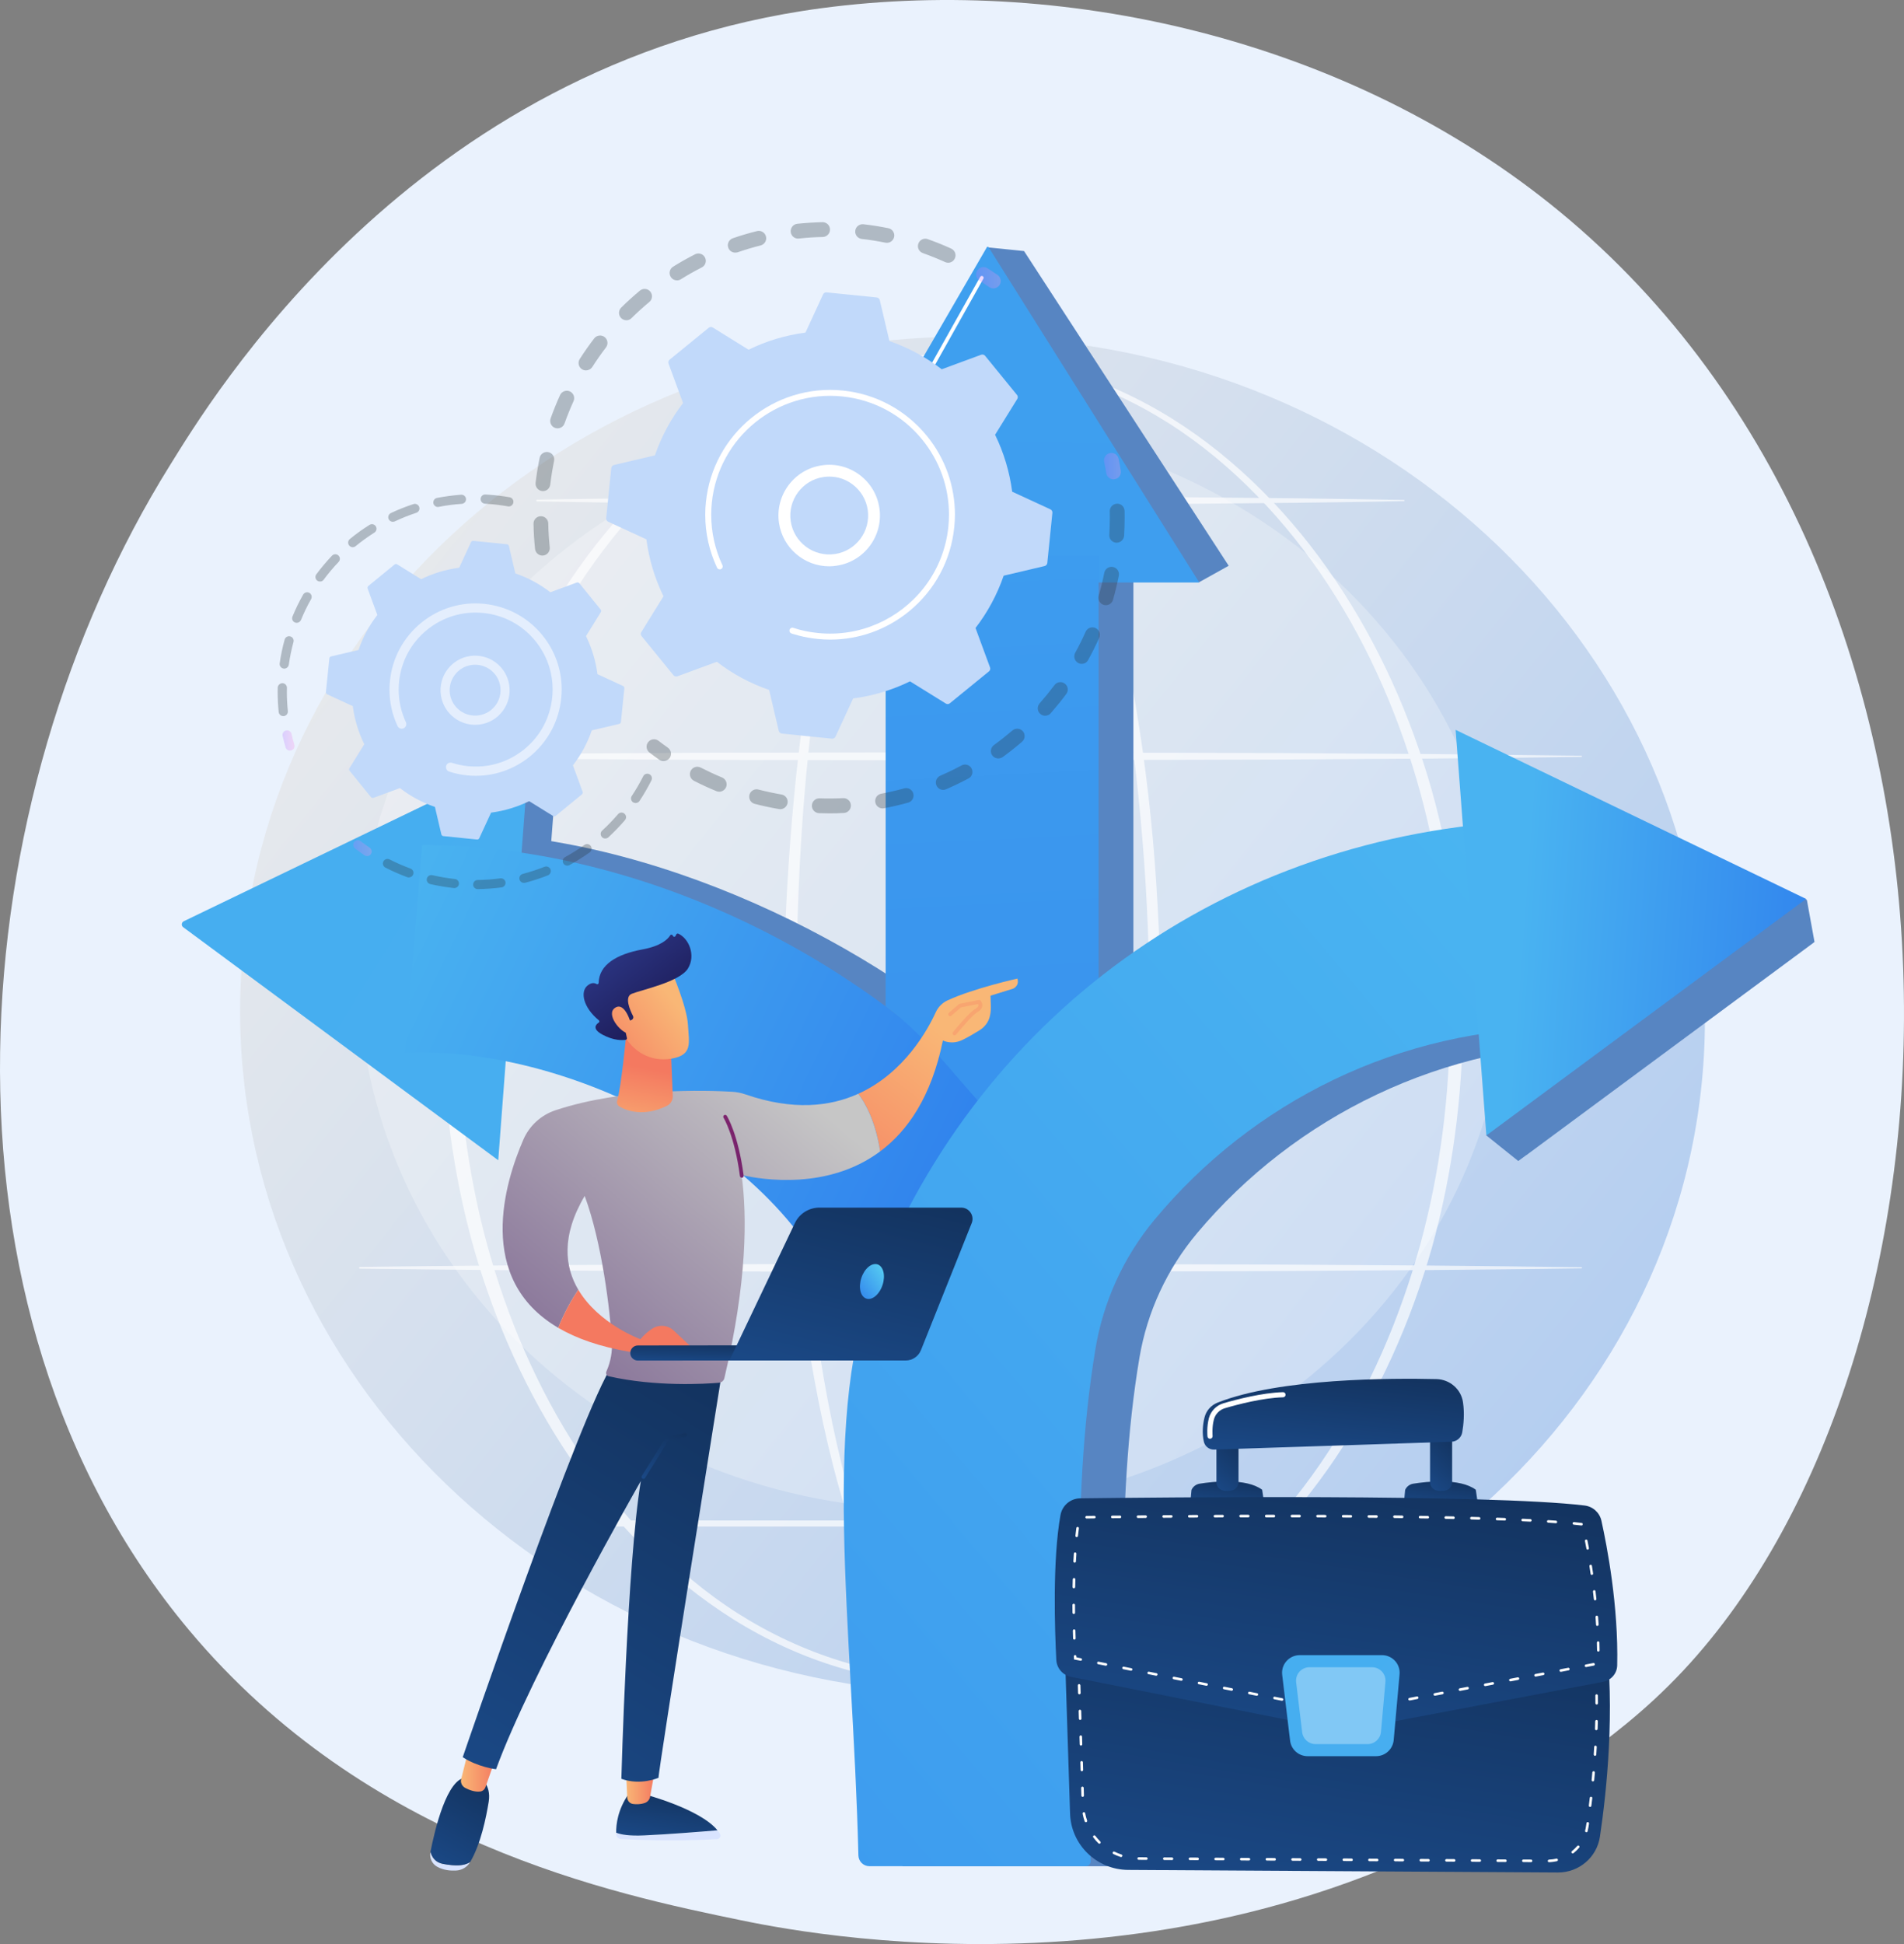 <svg width="240" height="245" viewBox="0 0 240 245" fill="none" xmlns="http://www.w3.org/2000/svg">
<rect x="0" y="0" width="240" height="245" fill="#808080" stroke="none"/>
<path d="M212.178 210.534C207.246 215.804 202.585 219.201 198.899 221.894C155.597 253.469 104.352 244.267 93.461 242.011C77.382 238.694 46.288 232.274 23.82 205.424C-10.179 164.789 -4.887 100.783 21.486 58.534C26.313 50.803 51.791 7.912 103.588 1.028C134.938 -3.136 171.473 5.264 197.934 27.788C253.479 75.066 249.53 170.586 212.178 210.534Z" fill="#EAF2FD"/>
<path d="M214.827 132.019C212.755 179.213 169.78 215.663 118.836 213.422C67.893 211.188 28.272 171.12 30.344 123.919C32.417 76.726 75.392 40.283 126.336 42.517C177.279 44.751 216.9 84.826 214.827 132.019Z" fill="url(#paint0_linear_133_1330)"/>
<path opacity="0.26" d="M117.584 190.243C157.598 190.243 190.037 159.601 190.037 121.803C190.037 84.005 157.598 53.363 117.584 53.363C77.569 53.363 45.131 84.005 45.131 121.803C45.131 159.601 77.569 190.243 117.584 190.243Z" fill="white"/>
<g opacity="0.68">
<path d="M146.329 128.387C146.322 135.937 146.044 143.488 145.458 151.017C144.857 158.546 143.927 166.052 142.587 173.486C141.217 180.912 139.482 188.302 136.845 195.413C135.512 198.958 133.96 202.451 131.858 205.644C130.796 207.233 129.595 208.749 128.108 210.009C127.368 210.632 126.548 211.188 125.647 211.591C124.746 211.994 123.765 212.25 122.769 212.265C121.773 212.294 120.77 212.104 119.854 211.73C118.931 211.364 118.096 210.837 117.335 210.236C115.812 209.02 114.581 207.519 113.505 205.944C111.366 202.773 109.799 199.287 108.444 195.75C107.104 192.205 106.012 188.573 105.068 184.918C104.123 181.256 103.332 177.558 102.651 173.845C101.289 166.411 100.351 158.904 99.721 151.383C99.092 143.854 98.777 136.304 98.725 128.753C98.703 124.974 98.821 121.202 98.96 117.431C99.106 113.659 99.319 109.887 99.604 106.123C100.175 98.594 101.018 91.087 102.27 83.632C102.9 79.911 103.632 76.198 104.511 72.522C105.39 68.845 106.415 65.206 107.682 61.639C108.964 58.087 110.458 54.572 112.53 51.378C113.578 49.797 114.779 48.281 116.273 47.065C117.02 46.464 117.847 45.937 118.748 45.585C119.649 45.227 120.63 45.043 121.597 45.08C122.571 45.109 123.531 45.351 124.417 45.739C125.303 46.127 126.116 46.662 126.863 47.263C128.357 48.471 129.587 49.95 130.686 51.496C132.861 54.615 134.502 58.058 135.922 61.566C138.727 68.596 140.631 75.942 142.133 83.346C143.605 90.758 144.637 98.25 145.319 105.771C145.985 113.278 146.307 120.836 146.329 128.387ZM144.894 128.387C144.916 120.873 144.63 113.359 144.008 105.874C143.4 98.389 142.477 90.919 141.1 83.537C139.716 76.162 137.922 68.831 135.241 61.829C133.879 58.343 132.304 54.916 130.21 51.818C129.155 50.28 127.969 48.822 126.548 47.636C125.142 46.457 123.428 45.556 121.59 45.498C120.674 45.468 119.766 45.651 118.924 46.003C118.075 46.347 117.298 46.852 116.588 47.446C115.167 48.632 114.017 50.119 113.014 51.686C111.022 54.843 109.594 58.336 108.378 61.88C107.17 65.433 106.21 69.065 105.383 72.727C104.562 76.389 103.889 80.087 103.31 83.8C101.04 98.66 100.315 113.725 100.373 128.746C100.344 136.26 100.586 143.774 101.135 151.266C101.691 158.758 102.541 166.228 103.823 173.632C104.467 177.331 105.214 181.007 106.115 184.654C107.016 188.294 108.063 191.898 109.352 195.413C110.648 198.921 112.164 202.363 114.215 205.468C115.248 207.006 116.419 208.464 117.833 209.614C119.232 210.763 120.953 211.576 122.74 211.51C124.527 211.459 126.204 210.573 127.573 209.387C128.957 208.193 130.107 206.721 131.118 205.168C133.132 202.041 134.626 198.584 135.908 195.076C138.434 188.023 140.089 180.67 141.371 173.281C142.645 165.884 143.488 158.406 144.052 150.914C144.637 143.415 144.901 135.901 144.894 128.387Z" fill="white"/>
<path d="M184.412 128.387C184.354 138.12 183.101 147.853 180.494 157.235C177.836 166.594 173.822 175.595 168.388 183.673C162.961 191.737 156.055 198.884 147.794 204.077C143.671 206.662 139.211 208.727 134.545 210.126C129.888 211.532 125.017 212.265 120.147 212.265C115.277 212.265 110.407 211.54 105.741 210.141C101.076 208.742 96.616 206.684 92.486 204.106C84.217 198.928 77.289 191.78 71.847 183.717C66.406 175.632 62.385 166.631 59.712 157.264C58.394 152.57 57.42 147.787 56.768 142.961C56.124 138.135 55.801 133.264 55.779 128.387C55.809 123.517 56.131 118.646 56.783 113.82C57.434 108.994 58.416 104.211 59.734 99.517C62.415 90.157 66.45 81.156 71.899 73.086C77.34 65.03 84.268 57.897 92.529 52.733C96.66 50.163 101.12 48.119 105.778 46.728C110.429 45.329 115.291 44.597 120.154 44.597C125.017 44.604 129.873 45.336 134.523 46.75C139.174 48.149 143.634 50.199 147.757 52.77C156.011 57.94 162.917 65.081 168.344 73.137C173.786 81.208 177.799 90.201 180.465 99.553C183.087 108.92 184.346 118.654 184.412 128.387ZM182.764 128.387C182.757 118.8 181.571 109.199 179.044 99.942C176.51 90.699 172.694 81.764 167.436 73.73C164.807 69.717 161.819 65.938 158.472 62.496C155.125 59.061 151.419 55.948 147.369 53.37C143.312 50.8 138.932 48.735 134.34 47.336C129.748 45.937 124.951 45.205 120.154 45.183C115.35 45.205 110.56 45.944 105.968 47.35C101.377 48.757 97.004 50.829 92.954 53.4C88.912 55.985 85.221 59.097 81.874 62.532C78.534 65.975 75.553 69.761 72.931 73.774C67.68 81.808 63.879 90.728 61.36 99.971C60.1 104.592 59.2 109.309 58.584 114.062C57.969 118.815 57.661 123.604 57.654 128.394C57.669 133.184 57.977 137.973 58.599 142.727C59.221 147.472 60.13 152.189 61.389 156.81C63.916 166.045 67.724 174.965 72.983 182.985C75.605 186.991 78.585 190.77 81.925 194.205C85.264 197.632 88.956 200.745 92.998 203.323C97.048 205.886 101.42 207.936 105.998 209.343C110.575 210.749 115.357 211.496 120.154 211.518C124.951 211.496 129.734 210.756 134.318 209.357C138.903 207.958 143.283 205.908 147.333 203.352C151.383 200.781 155.081 197.676 158.428 194.249C161.775 190.814 164.763 187.035 167.392 183.029C172.658 175.009 176.481 166.082 179.022 156.847C181.556 147.575 182.75 137.973 182.764 128.387Z" fill="white"/>
<path d="M45.38 95.203C51.795 95.108 58.211 95.072 64.626 95.006L83.873 94.896C90.288 94.844 96.704 94.852 103.12 94.837L122.366 94.8L160.852 94.903L180.099 95.028C186.514 95.101 192.93 95.145 199.345 95.24C199.382 95.24 199.418 95.277 199.418 95.313C199.418 95.35 199.389 95.386 199.345 95.386C192.93 95.489 186.514 95.526 180.099 95.599L160.852 95.723L122.366 95.826L103.12 95.789C96.704 95.775 90.288 95.782 83.873 95.731L64.626 95.621C58.211 95.555 51.795 95.511 45.38 95.423C45.321 95.423 45.27 95.372 45.27 95.313C45.27 95.247 45.321 95.203 45.38 95.203Z" fill="white"/>
<path d="M67.702 62.972C72.258 62.877 76.813 62.84 81.361 62.774L95.02 62.664C99.575 62.613 104.13 62.62 108.678 62.606L122.337 62.569L135.996 62.606C140.551 62.628 145.106 62.613 149.654 62.672L163.313 62.796C167.868 62.869 172.423 62.913 176.971 63.008C177.008 63.008 177.045 63.045 177.045 63.082C177.045 63.118 177.015 63.155 176.971 63.155C172.416 63.258 167.861 63.294 163.313 63.367L149.654 63.492C145.099 63.543 140.544 63.529 135.996 63.558L122.337 63.594L108.678 63.558C104.123 63.543 99.568 63.55 95.02 63.499L81.361 63.389C76.806 63.323 72.25 63.279 67.702 63.192C67.644 63.192 67.593 63.14 67.6 63.082C67.6 63.023 67.644 62.972 67.702 62.972Z" fill="white"/>
<path d="M38.693 127.435L59.61 127.237L80.526 127.127C87.498 127.076 94.47 127.083 101.442 127.069L122.359 127.032L164.192 127.135L185.108 127.259C192.08 127.332 199.052 127.376 206.024 127.471C206.061 127.471 206.098 127.508 206.098 127.545C206.098 127.581 206.068 127.618 206.024 127.618C199.052 127.72 192.08 127.757 185.108 127.83L164.184 127.955L122.352 128.057L101.435 128.021C94.463 128.006 87.491 128.013 80.519 127.962L59.602 127.852L38.686 127.654C38.627 127.654 38.576 127.603 38.576 127.545C38.583 127.479 38.635 127.435 38.693 127.435Z" fill="white"/>
<path d="M45.38 159.666C51.795 159.571 58.211 159.534 64.626 159.468L83.873 159.358C90.288 159.307 96.704 159.314 103.12 159.3L122.366 159.263L160.852 159.366L180.099 159.49C186.514 159.563 192.93 159.607 199.345 159.703C199.382 159.703 199.418 159.739 199.418 159.776C199.418 159.812 199.389 159.849 199.345 159.849C192.93 159.952 186.514 159.988 180.099 160.061L160.852 160.186L122.366 160.288L103.105 160.252C96.689 160.237 90.274 160.245 83.858 160.193L64.612 160.083C58.196 160.018 51.781 159.974 45.365 159.886C45.306 159.886 45.255 159.834 45.255 159.776C45.27 159.71 45.321 159.666 45.38 159.666Z" fill="white"/>
<path d="M179.754 192.381H70.456C70.244 192.381 70.075 192.213 70.075 192C70.075 191.788 70.244 191.619 70.456 191.619H179.754C179.967 191.619 180.135 191.788 180.135 192C180.135 192.213 179.967 192.381 179.754 192.381Z" fill="white"/>
</g>
<path d="M127.214 134.714C110.392 118.763 81.939 104.966 56.973 104.929L54.827 131.082C55.494 131.06 56.167 131.052 56.841 131.052C77.626 131.052 97.803 142.77 110.092 157.623C113.497 150.468 120.55 145.758 123.868 138.479L127.214 134.714Z" fill="#5785C2"/>
<path d="M66.677 95.115L26.265 114.75L32.007 119.049H68.501L70.229 96.199L66.677 95.115Z" fill="#5785C2"/>
<path d="M119.129 139.856C119.063 139.856 118.997 139.827 118.953 139.775C114.222 134.041 107.074 128.372 98.279 123.378C98.169 123.312 98.132 123.172 98.191 123.063C98.257 122.953 98.396 122.916 98.506 122.975C107.345 127.991 114.545 133.697 119.312 139.475C119.393 139.57 119.378 139.717 119.283 139.797C119.232 139.841 119.18 139.856 119.129 139.856Z" fill="white"/>
<path d="M95.503 121.832C95.466 121.832 95.43 121.825 95.393 121.803C90.003 118.947 84.378 116.523 78.681 114.582C78.563 114.538 78.498 114.406 78.534 114.289C78.578 114.172 78.703 114.106 78.827 114.142C84.547 116.091 90.186 118.529 95.606 121.393C95.715 121.451 95.759 121.591 95.701 121.708C95.664 121.788 95.591 121.832 95.503 121.832Z" fill="white"/>
<path d="M75.385 113.505C75.363 113.505 75.341 113.505 75.319 113.498C71.884 112.458 68.544 111.645 65.395 111.081C65.271 111.059 65.183 110.942 65.205 110.81C65.227 110.686 65.344 110.598 65.476 110.62C68.64 111.184 72.001 111.997 75.451 113.044C75.575 113.081 75.641 113.212 75.605 113.33C75.575 113.439 75.48 113.505 75.385 113.505Z" fill="white"/>
<path d="M66.677 95.115L62.803 146.22L23.094 116.852C22.823 116.654 22.867 116.244 23.167 116.098L66.677 95.115Z" fill="url(#paint1_linear_133_1330)"/>
<path d="M107.66 170.85C111.417 162.318 118.397 145.107 124.402 138.128C107.309 119.965 80.109 106.533 53.209 106.497L51.063 132.649C51.729 132.627 52.403 132.62 53.077 132.62C75.004 132.62 103.837 148.3 107.66 170.85Z" fill="url(#paint2_linear_133_1330)"/>
<path d="M129.082 31.641L124.388 31.165L125.501 33.465L103.837 70.867H142.66L151.17 73.364L154.876 71.299L129.082 31.641Z" fill="#5785C2"/>
<path d="M116.441 67.476V115.585C120.682 119.049 121.202 132.627 125.061 136.853C129.346 132.678 137.497 123.868 142.865 120.668V67.476H116.441Z" fill="#5785C2"/>
<path d="M100.754 73.408H151.17L124.614 31.165C124.563 31.077 124.431 31.085 124.387 31.172L100.337 72.69C100.146 73.005 100.38 73.408 100.754 73.408Z" fill="url(#paint3_linear_133_1330)"/>
<path d="M111.637 70.017V126.834C116.441 130.298 120.089 135.256 123.948 139.475C128.232 135.3 133.256 126.746 138.486 123.451V70.017H111.637Z" fill="url(#paint4_linear_133_1330)"/>
<path d="M111.923 72.368H103.464C103.266 72.368 103.098 72.266 102.995 72.097C102.9 71.929 102.893 71.731 102.988 71.555L123.553 34.893C123.619 34.783 123.758 34.739 123.868 34.805C123.977 34.871 124.021 35.01 123.955 35.12L103.391 71.782C103.369 71.819 103.383 71.848 103.391 71.863C103.398 71.877 103.42 71.899 103.456 71.899H111.915C112.04 71.899 112.142 72.002 112.142 72.126C112.15 72.266 112.047 72.368 111.923 72.368Z" fill="white"/>
<path d="M202.48 105.757C163.73 105.808 130.561 127.53 116.214 161.863V161.871C116.2 161.9 116.185 161.937 116.178 161.966H116.192C108.664 178.503 113.175 206.494 113.768 235.195H139.569H140.668C141.847 235.195 142.792 234.199 142.726 233.02C141.554 211.262 140.543 189.378 143.627 171.106C144.601 165.32 147.12 159.893 150.921 155.375C163.21 140.757 181.798 131.441 202.612 131.441C203.285 131.441 203.959 131.434 204.626 131.456L202.48 105.757Z" fill="#5785C2"/>
<path d="M196.994 103.941C196.965 103.611 196.687 103.355 196.357 103.355C157.864 103.633 124.951 125.582 110.678 160.516C110.663 160.545 110.648 160.575 110.641 160.604H110.656C103.244 177.185 107.506 205.08 108.202 233.833C108.224 234.588 108.832 235.188 109.594 235.188H136.852C137.219 235.188 137.504 234.881 137.482 234.522C136.245 210.749 134.824 189.833 138.068 170.073C139.049 164.075 141.613 158.436 145.494 153.756C157.783 138.94 176.327 129.5 197.082 129.5C197.522 129.5 197.961 129.5 198.4 129.5C198.774 129.508 199.067 129.185 199.038 128.812L196.994 103.941Z" fill="url(#paint5_linear_133_1330)"/>
<path d="M228.618 118.786L228.72 118.712L227.761 113.425L227.673 113.381L227.659 113.285L227.563 113.329L188.499 94.493L191.194 130.02L190.513 130.328L187.356 143.093L191.377 146.315L192.373 145.583V145.597L228.589 118.815L228.618 118.786Z" fill="#5785C2"/>
<path d="M183.482 91.981L187.356 143.093L227.658 113.286L183.482 91.981Z" fill="url(#paint6_linear_133_1330)"/>
<g opacity="0.3">
<path d="M68.374 70.017C67.901 70.017 67.495 69.662 67.445 69.181C67.335 68.133 67.267 67.069 67.25 66.004C67.242 65.489 67.647 65.066 68.163 65.058C68.171 65.058 68.171 65.058 68.18 65.058C68.687 65.058 69.101 65.463 69.109 65.97C69.126 66.976 69.194 67.99 69.295 68.987C69.346 69.502 68.974 69.958 68.467 70.009C68.442 70.017 68.408 70.017 68.374 70.017ZM68.442 61.889C68.408 61.889 68.365 61.889 68.332 61.881C67.816 61.822 67.453 61.357 67.512 60.842C67.639 59.794 67.808 58.738 68.019 57.707C68.121 57.2 68.611 56.879 69.118 56.98C69.624 57.082 69.945 57.58 69.844 58.079C69.641 59.059 69.481 60.064 69.362 61.061C69.303 61.543 68.906 61.889 68.442 61.889ZM70.284 53.981C70.182 53.981 70.072 53.964 69.971 53.93C69.489 53.761 69.236 53.221 69.405 52.739C69.76 51.742 70.157 50.753 70.596 49.79C70.807 49.325 71.365 49.114 71.83 49.325C72.294 49.537 72.506 50.094 72.294 50.559C71.88 51.472 71.5 52.41 71.162 53.356C71.027 53.744 70.672 53.981 70.284 53.981ZM73.858 46.681C73.689 46.681 73.511 46.63 73.359 46.537C72.928 46.258 72.801 45.684 73.072 45.253C73.638 44.366 74.255 43.487 74.897 42.651C75.209 42.245 75.792 42.161 76.206 42.473C76.612 42.786 76.696 43.369 76.384 43.783C75.775 44.577 75.192 45.414 74.652 46.258C74.466 46.529 74.162 46.681 73.858 46.681ZM78.961 40.361C78.724 40.361 78.479 40.268 78.293 40.082C77.93 39.719 77.938 39.127 78.302 38.764C79.054 38.021 79.848 37.303 80.659 36.627C81.056 36.297 81.639 36.348 81.969 36.745C82.298 37.142 82.247 37.725 81.85 38.054C81.081 38.697 80.321 39.381 79.611 40.082C79.442 40.268 79.197 40.361 78.961 40.361ZM85.34 35.334C85.027 35.334 84.723 35.182 84.546 34.895C84.275 34.455 84.41 33.881 84.841 33.61C85.737 33.053 86.666 32.529 87.613 32.047C88.069 31.811 88.635 31.996 88.863 32.453C89.1 32.909 88.914 33.475 88.457 33.703C87.562 34.159 86.675 34.658 85.83 35.19C85.678 35.283 85.509 35.334 85.34 35.334ZM119.516 33.112C119.39 33.112 119.254 33.086 119.128 33.027C118.215 32.613 117.269 32.233 116.323 31.895C115.841 31.726 115.579 31.194 115.757 30.704C115.926 30.222 116.458 29.96 116.948 30.138C117.945 30.492 118.942 30.89 119.897 31.329C120.37 31.54 120.573 32.098 120.361 32.562C120.209 32.909 119.871 33.112 119.516 33.112ZM92.674 31.836C92.285 31.836 91.922 31.591 91.795 31.211C91.626 30.721 91.888 30.197 92.369 30.028C93.366 29.681 94.389 29.377 95.42 29.124C95.918 28.997 96.425 29.301 96.552 29.8C96.678 30.298 96.374 30.805 95.876 30.932C94.904 31.177 93.933 31.464 92.986 31.794C92.876 31.819 92.775 31.836 92.674 31.836ZM111.794 30.602C111.735 30.602 111.667 30.594 111.608 30.585C110.628 30.383 109.623 30.222 108.626 30.112C108.11 30.053 107.747 29.588 107.806 29.081C107.865 28.566 108.33 28.203 108.837 28.262C109.884 28.38 110.941 28.549 111.98 28.76C112.487 28.862 112.808 29.352 112.706 29.859C112.613 30.298 112.225 30.602 111.794 30.602ZM100.599 30.07C100.126 30.07 99.72 29.715 99.669 29.234C99.619 28.718 99.982 28.262 100.497 28.203C101.545 28.093 102.61 28.025 103.674 28C103.683 28 103.691 28 103.691 28C104.198 28 104.612 28.406 104.621 28.913C104.629 29.428 104.224 29.85 103.708 29.867C102.703 29.884 101.689 29.952 100.692 30.062C100.666 30.07 100.633 30.07 100.599 30.07Z" fill="#263238"/>
<path d="M125.211 36.348C125.025 36.348 124.839 36.297 124.679 36.179C124.282 35.9 123.876 35.63 123.471 35.376C123.04 35.097 122.904 34.523 123.183 34.092C123.462 33.661 124.037 33.526 124.468 33.805C124.898 34.075 125.321 34.362 125.743 34.65C126.166 34.945 126.267 35.528 125.98 35.951C125.794 36.204 125.507 36.348 125.211 36.348Z" fill="url(#paint7_linear_133_1330)"/>
</g>
<g opacity="0.3">
<path d="M140.36 60.411C139.913 60.411 139.515 60.081 139.439 59.625C139.363 59.152 139.279 58.67 139.177 58.197C139.076 57.69 139.397 57.2 139.904 57.099C140.411 56.997 140.901 57.327 141.002 57.825C141.104 58.324 141.197 58.831 141.273 59.329C141.357 59.836 141.011 60.318 140.496 60.394C140.462 60.402 140.411 60.411 140.36 60.411Z" fill="url(#paint8_linear_133_1330)"/>
<path d="M104.536 102.504C104.105 102.504 103.674 102.496 103.243 102.479C102.728 102.462 102.322 102.031 102.339 101.516C102.356 101 102.787 100.595 103.303 100.611C104.3 100.645 105.297 100.637 106.277 100.586C106.792 100.561 107.231 100.958 107.257 101.473C107.282 101.989 106.885 102.428 106.37 102.453C105.77 102.496 105.153 102.504 104.536 102.504ZM98.351 101.98C98.301 101.98 98.25 101.972 98.191 101.963C97.168 101.786 96.138 101.566 95.132 101.304C94.634 101.178 94.338 100.671 94.465 100.172C94.592 99.674 95.107 99.37 95.605 99.505C96.56 99.75 97.54 99.961 98.512 100.13C99.019 100.214 99.357 100.696 99.272 101.203C99.188 101.659 98.791 101.98 98.351 101.98ZM111.245 101.879C110.805 101.879 110.417 101.566 110.332 101.118C110.239 100.611 110.569 100.121 111.076 100.028C112.047 99.843 113.019 99.623 113.974 99.353C114.472 99.217 114.988 99.505 115.123 100.003C115.258 100.502 114.971 101.017 114.472 101.152C113.467 101.431 112.445 101.668 111.422 101.862C111.363 101.879 111.304 101.879 111.245 101.879ZM90.663 99.775C90.544 99.775 90.426 99.75 90.308 99.707C89.345 99.31 88.39 98.871 87.469 98.398C87.013 98.161 86.827 97.604 87.063 97.139C87.3 96.683 87.858 96.497 88.322 96.733C89.201 97.181 90.105 97.604 91.018 97.984C91.491 98.178 91.719 98.727 91.525 99.201C91.372 99.555 91.026 99.775 90.663 99.775ZM118.891 99.547C118.528 99.547 118.19 99.336 118.038 98.981C117.835 98.508 118.055 97.959 118.528 97.756C119.432 97.367 120.336 96.928 121.206 96.463C121.662 96.218 122.229 96.387 122.465 96.843C122.71 97.299 122.541 97.865 122.085 98.102C121.164 98.592 120.218 99.048 119.271 99.462C119.136 99.522 119.009 99.547 118.891 99.547ZM125.828 95.584C125.541 95.584 125.253 95.449 125.076 95.204C124.772 94.79 124.865 94.207 125.279 93.903C126.081 93.32 126.859 92.703 127.611 92.061C127.999 91.723 128.591 91.765 128.929 92.154C129.267 92.543 129.224 93.134 128.836 93.472C128.05 94.148 127.222 94.807 126.386 95.415C126.217 95.525 126.022 95.584 125.828 95.584ZM131.742 90.202C131.523 90.202 131.303 90.126 131.125 89.966C130.737 89.628 130.703 89.036 131.041 88.647C131.692 87.904 132.325 87.127 132.917 86.341C133.221 85.927 133.804 85.842 134.218 86.147C134.632 86.451 134.716 87.042 134.412 87.448C133.795 88.284 133.128 89.095 132.444 89.881C132.258 90.101 132.004 90.202 131.742 90.202ZM136.347 83.663C136.195 83.663 136.043 83.629 135.899 83.544C135.451 83.299 135.282 82.733 135.527 82.277C136.001 81.415 136.448 80.511 136.846 79.615C137.057 79.142 137.606 78.931 138.079 79.142C138.552 79.353 138.763 79.903 138.552 80.376C138.13 81.322 137.665 82.269 137.158 83.181C136.998 83.494 136.677 83.663 136.347 83.663ZM139.397 76.27C139.313 76.27 139.228 76.261 139.135 76.236C138.637 76.092 138.358 75.577 138.493 75.078C138.763 74.132 139 73.16 139.194 72.189C139.296 71.682 139.786 71.352 140.293 71.454C140.8 71.555 141.129 72.045 141.028 72.552C140.825 73.574 140.58 74.597 140.293 75.594C140.174 76.008 139.803 76.27 139.397 76.27ZM140.757 68.395C140.741 68.395 140.715 68.395 140.698 68.395C140.183 68.361 139.794 67.922 139.828 67.406C139.87 66.68 139.896 65.945 139.896 65.218C139.896 64.956 139.896 64.694 139.887 64.432C139.879 63.917 140.284 63.495 140.8 63.478C141.324 63.452 141.738 63.875 141.754 64.39C141.763 64.669 141.763 64.939 141.763 65.218C141.763 65.979 141.738 66.756 141.695 67.516C141.653 68.015 141.239 68.395 140.757 68.395Z" fill="#263238"/>
<path d="M83.633 95.914C83.447 95.914 83.261 95.855 83.101 95.745C82.687 95.457 82.273 95.153 81.867 94.841C81.462 94.528 81.377 93.945 81.698 93.531C82.011 93.125 82.594 93.041 83.008 93.362C83.397 93.658 83.785 93.945 84.182 94.224C84.605 94.519 84.706 95.103 84.41 95.525C84.216 95.778 83.92 95.914 83.633 95.914Z" fill="#263238"/>
</g>
<path d="M84.892 85.099C85.01 85.243 85.205 85.293 85.382 85.234L90.359 83.401C92.319 84.913 94.541 86.121 96.949 86.949L98.165 92.112C98.208 92.289 98.36 92.424 98.546 92.45L104.874 93.092C105.06 93.109 105.237 93.007 105.313 92.838L107.536 88.022C110.062 87.693 112.478 86.958 114.709 85.868L119.221 88.664C119.381 88.766 119.584 88.749 119.728 88.631L124.662 84.609C124.806 84.491 124.856 84.296 124.797 84.119L122.964 79.142C124.476 77.182 125.684 74.96 126.512 72.552L131.675 71.335C131.852 71.293 131.987 71.141 132.013 70.955L132.655 64.627C132.672 64.441 132.57 64.263 132.401 64.187L127.585 61.965C127.256 59.439 126.521 57.023 125.431 54.792L128.227 50.28C128.329 50.12 128.312 49.917 128.194 49.773L124.172 44.839C124.054 44.695 123.859 44.645 123.682 44.704L118.705 46.537C116.745 45.025 114.523 43.817 112.115 42.989L110.898 37.826C110.856 37.649 110.704 37.514 110.518 37.488L104.19 36.846C104.004 36.829 103.826 36.931 103.75 37.099L101.528 41.916C99.002 42.245 96.585 42.98 94.355 44.07L89.843 41.273C89.683 41.172 89.48 41.189 89.336 41.307L84.402 45.329C84.258 45.447 84.208 45.642 84.267 45.819L86.1 50.795C84.588 52.756 83.38 54.978 82.552 57.386L77.389 58.602C77.212 58.645 77.076 58.797 77.051 58.983L76.409 65.311C76.392 65.497 76.493 65.674 76.662 65.751L81.478 67.973C81.808 70.499 82.543 72.915 83.633 75.146L80.836 79.658C80.735 79.818 80.752 80.021 80.87 80.165L84.892 85.099Z" fill="#C1D9FA"/>
<path d="M104.519 71.369C101.402 71.369 98.664 69.079 98.191 65.903C97.675 62.413 100.1 59.152 103.59 58.645C105.28 58.391 106.97 58.822 108.338 59.836C109.707 60.858 110.603 62.346 110.848 64.035C111.363 67.525 108.938 70.786 105.449 71.293C105.145 71.344 104.832 71.369 104.519 71.369ZM104.536 60.064C104.291 60.064 104.055 60.081 103.81 60.115C101.131 60.512 99.281 63.005 99.669 65.683C100.067 68.361 102.559 70.212 105.237 69.823C107.916 69.426 109.766 66.933 109.378 64.255C109.183 62.962 108.499 61.813 107.451 61.036C106.598 60.394 105.584 60.064 104.536 60.064Z" fill="white"/>
<path d="M104.654 80.604C104.122 80.604 103.581 80.579 103.041 80.519C102.872 80.502 102.703 80.486 102.534 80.46C101.697 80.35 100.878 80.173 100.075 79.928C100.067 79.928 100.05 79.919 100.041 79.919C100.007 79.911 99.982 79.903 99.948 79.894C99.889 79.877 99.83 79.86 99.771 79.835C99.61 79.784 99.509 79.641 99.509 79.48C99.509 79.438 99.517 79.404 99.526 79.362C99.593 79.168 99.796 79.058 99.999 79.125C101.004 79.455 102.061 79.674 103.125 79.776C108.406 80.308 113.332 78.019 116.407 74.132C118.114 71.969 119.246 69.316 119.542 66.376C119.592 65.86 119.618 65.345 119.618 64.838C119.618 61.399 118.443 58.096 116.238 55.392C113.712 52.291 110.121 50.364 106.142 49.959C97.921 49.131 90.561 55.138 89.725 63.359C89.674 63.866 89.649 64.373 89.649 64.88C89.649 67.077 90.13 69.24 91.06 71.225C91.085 71.276 91.094 71.327 91.094 71.386C91.094 71.53 91.018 71.656 90.882 71.724C90.697 71.808 90.477 71.732 90.384 71.546C89.404 69.46 88.897 67.187 88.897 64.88C88.897 64.348 88.922 63.816 88.981 63.283C89.852 54.657 97.591 48.345 106.218 49.215C110.4 49.638 114.16 51.666 116.821 54.919C119.136 57.749 120.361 61.222 120.37 64.829C120.37 65.362 120.344 65.903 120.285 66.443C119.863 70.626 117.835 74.385 114.582 77.047C111.735 79.37 108.262 80.604 104.654 80.604Z" fill="white"/>
<g opacity="0.3">
<path d="M36.546 94.596C36.301 94.596 36.065 94.435 35.997 94.182C35.862 93.709 35.735 93.236 35.625 92.754C35.558 92.441 35.743 92.137 36.056 92.061C36.369 91.985 36.673 92.188 36.749 92.492C36.85 92.948 36.969 93.405 37.104 93.852C37.197 94.157 37.019 94.478 36.715 94.571C36.656 94.588 36.605 94.596 36.546 94.596Z" fill="url(#paint9_linear_133_1330)"/>
<path d="M35.701 90.245C35.406 90.245 35.16 90.025 35.127 89.729C35.042 88.893 35 88.039 35 87.195C35 87.017 35 86.84 35.008 86.662C35.017 86.341 35.296 86.105 35.6 86.096C35.921 86.105 36.174 86.367 36.166 86.688C36.166 86.857 36.157 87.025 36.157 87.195C36.157 87.997 36.2 88.808 36.284 89.611C36.318 89.924 36.09 90.211 35.769 90.245C35.735 90.245 35.718 90.245 35.701 90.245ZM35.828 84.263C35.803 84.263 35.769 84.263 35.743 84.254C35.431 84.212 35.211 83.916 35.254 83.604C35.397 82.59 35.608 81.584 35.879 80.604C35.963 80.3 36.284 80.114 36.588 80.199C36.893 80.283 37.078 80.596 36.994 80.908C36.74 81.846 36.538 82.809 36.403 83.773C36.352 84.06 36.107 84.263 35.828 84.263ZM37.4 78.492C37.324 78.492 37.256 78.475 37.18 78.45C36.884 78.331 36.749 77.993 36.867 77.698C37.256 76.751 37.704 75.831 38.211 74.935C38.371 74.656 38.718 74.563 38.996 74.715C39.275 74.876 39.368 75.222 39.216 75.501C38.734 76.346 38.304 77.233 37.94 78.129C37.839 78.357 37.628 78.492 37.4 78.492ZM40.34 73.287C40.221 73.287 40.103 73.254 39.993 73.177C39.74 72.992 39.681 72.628 39.875 72.375C40.483 71.555 41.151 70.769 41.852 70.026C42.072 69.798 42.435 69.789 42.663 70.009C42.892 70.229 42.9 70.592 42.68 70.82C42.013 71.521 41.379 72.273 40.796 73.059C40.695 73.211 40.517 73.287 40.34 73.287ZM44.463 68.961C44.294 68.961 44.133 68.885 44.015 68.75C43.812 68.505 43.846 68.142 44.091 67.939C44.877 67.288 45.714 66.689 46.575 66.148C46.846 65.979 47.2 66.055 47.37 66.325C47.538 66.596 47.462 66.951 47.192 67.119C46.373 67.643 45.57 68.218 44.818 68.835C44.725 68.911 44.598 68.961 44.463 68.961ZM49.516 65.759C49.296 65.759 49.093 65.641 48.992 65.43C48.856 65.142 48.983 64.796 49.27 64.661C50.191 64.221 51.155 63.841 52.118 63.529C52.422 63.427 52.743 63.596 52.844 63.9C52.946 64.204 52.777 64.526 52.473 64.627C51.552 64.931 50.639 65.294 49.761 65.708C49.684 65.742 49.6 65.759 49.516 65.759ZM55.193 63.892C54.923 63.892 54.686 63.698 54.627 63.427C54.568 63.115 54.771 62.81 55.084 62.751C56.081 62.557 57.103 62.422 58.125 62.346C58.446 62.329 58.717 62.565 58.742 62.878C58.767 63.199 58.522 63.469 58.21 63.495C57.238 63.562 56.258 63.689 55.312 63.875C55.269 63.892 55.236 63.892 55.193 63.892ZM64.141 63.824C64.107 63.824 64.073 63.824 64.04 63.816C63.212 63.672 62.367 63.562 61.513 63.503C61.387 63.495 61.26 63.486 61.133 63.478C60.812 63.461 60.567 63.191 60.584 62.87C60.601 62.548 60.871 62.295 61.192 62.32C61.327 62.329 61.463 62.337 61.598 62.346C62.485 62.405 63.372 62.515 64.242 62.667C64.555 62.726 64.766 63.022 64.707 63.334C64.656 63.621 64.411 63.824 64.141 63.824Z" fill="#263238"/>
</g>
<g opacity="0.3">
<path d="M60.212 112.052C59.899 112.052 59.638 111.798 59.638 111.486C59.638 111.165 59.891 110.903 60.204 110.903C61.158 110.894 62.13 110.818 63.068 110.691C63.38 110.649 63.676 110.869 63.718 111.181C63.761 111.494 63.541 111.79 63.228 111.832C62.24 111.967 61.226 112.035 60.212 112.052C60.221 112.052 60.221 112.052 60.212 112.052ZM57.272 111.917C57.255 111.917 57.23 111.917 57.213 111.917C56.216 111.807 55.219 111.638 54.239 111.418C53.926 111.342 53.732 111.038 53.808 110.725C53.875 110.413 54.188 110.227 54.501 110.294C55.43 110.506 56.385 110.675 57.339 110.776C57.652 110.81 57.889 111.097 57.846 111.41C57.812 111.697 57.559 111.917 57.272 111.917ZM66.042 111.266C65.788 111.266 65.552 111.097 65.484 110.835C65.4 110.531 65.586 110.21 65.898 110.134C66.828 109.889 67.749 109.585 68.636 109.238C68.931 109.12 69.269 109.264 69.388 109.559C69.506 109.855 69.362 110.193 69.067 110.311C68.137 110.683 67.174 110.996 66.203 111.249C66.143 111.258 66.093 111.266 66.042 111.266ZM51.535 110.582C51.467 110.582 51.4 110.573 51.34 110.548C50.394 110.201 49.465 109.796 48.578 109.34C48.29 109.196 48.181 108.85 48.324 108.562C48.468 108.283 48.814 108.165 49.102 108.309C49.955 108.74 50.842 109.128 51.738 109.458C52.033 109.568 52.194 109.897 52.084 110.193C51.991 110.438 51.771 110.582 51.535 110.582ZM71.508 109.095C71.306 109.095 71.103 108.985 71.002 108.799C70.85 108.52 70.951 108.174 71.23 108.013C72.066 107.557 72.886 107.041 73.663 106.484C73.925 106.298 74.28 106.357 74.466 106.619C74.652 106.881 74.592 107.236 74.331 107.422C73.511 108.005 72.658 108.545 71.779 109.027C71.694 109.069 71.601 109.095 71.508 109.095ZM76.291 105.673C76.139 105.673 75.978 105.614 75.868 105.487C75.657 105.25 75.665 104.887 75.902 104.676C76.612 104.025 77.279 103.332 77.904 102.606C78.116 102.361 78.479 102.335 78.716 102.547C78.961 102.758 78.986 103.121 78.775 103.358C78.124 104.118 77.414 104.845 76.679 105.529C76.57 105.622 76.434 105.673 76.291 105.673ZM80.118 101.203C80.008 101.203 79.898 101.169 79.797 101.11C79.535 100.933 79.459 100.578 79.636 100.307C80.169 99.513 80.65 98.677 81.081 97.823C81.225 97.536 81.571 97.426 81.859 97.57C82.146 97.714 82.256 98.06 82.112 98.347C81.664 99.243 81.149 100.122 80.6 100.958C80.49 101.11 80.304 101.203 80.118 101.203Z" fill="#263238"/>
<path d="M46.271 107.895C46.161 107.895 46.051 107.861 45.95 107.793C45.544 107.514 45.139 107.227 44.759 106.931C44.505 106.737 44.455 106.374 44.649 106.12C44.843 105.867 45.206 105.825 45.46 106.011C45.823 106.289 46.212 106.568 46.601 106.83C46.862 107.008 46.93 107.371 46.753 107.633C46.643 107.802 46.457 107.895 46.271 107.895Z" fill="url(#paint10_linear_133_1330)"/>
</g>
<path d="M46.753 100.451C46.829 100.544 46.964 100.586 47.082 100.544L50.411 99.319C51.721 100.333 53.208 101.144 54.822 101.693L55.633 105.149C55.658 105.267 55.759 105.36 55.886 105.369L60.119 105.8C60.246 105.808 60.364 105.749 60.415 105.631L61.902 102.411C63.592 102.192 65.214 101.693 66.701 100.967L69.717 102.834C69.827 102.901 69.962 102.893 70.055 102.809L73.35 100.113C73.443 100.037 73.486 99.902 73.443 99.784L72.218 96.455C73.232 95.145 74.043 93.658 74.593 92.044L78.048 91.233C78.166 91.208 78.259 91.106 78.268 90.98L78.699 86.747C78.707 86.62 78.648 86.502 78.53 86.451L75.311 84.964C75.091 83.274 74.593 81.652 73.866 80.165L75.733 77.149C75.801 77.039 75.792 76.904 75.708 76.811L73.029 73.507C72.953 73.414 72.818 73.372 72.7 73.414L69.371 74.639C68.061 73.625 66.574 72.814 64.96 72.265L64.149 68.809C64.124 68.691 64.023 68.598 63.896 68.59L59.663 68.159C59.536 68.15 59.418 68.209 59.367 68.328L57.88 71.547C56.19 71.766 54.568 72.265 53.081 72.992L50.065 71.124C49.955 71.057 49.82 71.065 49.727 71.15L46.432 73.845C46.339 73.921 46.296 74.056 46.339 74.174L47.564 77.504C46.55 78.813 45.739 80.3 45.19 81.914L41.734 82.725C41.616 82.75 41.523 82.852 41.514 82.978L41.083 87.212C41.075 87.338 41.134 87.457 41.252 87.507L44.471 88.994C44.691 90.684 45.19 92.306 45.916 93.793L44.049 96.81C43.981 96.919 43.99 97.055 44.074 97.148L46.753 100.451Z" fill="#C1D9FA"/>
<path opacity="0.56" d="M59.883 91.343C58.953 91.343 58.049 91.047 57.289 90.481C56.351 89.789 55.751 88.775 55.574 87.617C55.227 85.243 56.875 83.021 59.249 82.674C61.632 82.328 63.845 83.976 64.192 86.35C64.361 87.499 64.073 88.648 63.38 89.586C62.688 90.524 61.674 91.132 60.516 91.301C60.313 91.326 60.094 91.343 59.883 91.343ZM59.891 83.773C59.739 83.773 59.578 83.781 59.418 83.807C57.669 84.069 56.461 85.699 56.714 87.448C56.841 88.293 57.289 89.045 57.973 89.552C58.657 90.059 59.502 90.27 60.356 90.152C61.201 90.025 61.953 89.577 62.46 88.893C62.967 88.209 63.186 87.364 63.059 86.51C62.831 84.922 61.454 83.773 59.891 83.773Z" fill="white"/>
<path opacity="0.56" d="M59.967 97.773C59.604 97.773 59.232 97.756 58.869 97.714C58.134 97.638 57.407 97.494 56.706 97.266C56.672 97.257 56.647 97.249 56.613 97.232C56.368 97.156 56.216 96.928 56.216 96.683C56.216 96.624 56.224 96.565 56.241 96.505C56.342 96.201 56.663 96.041 56.968 96.134C57.618 96.345 58.303 96.489 58.987 96.556C59.021 96.556 59.063 96.565 59.097 96.565C60.727 96.717 62.324 96.455 63.786 95.821C64.58 95.483 65.332 95.027 66.025 94.478C66.034 94.469 66.034 94.469 66.042 94.461C66.059 94.444 66.076 94.436 66.093 94.419C68.103 92.779 69.346 90.456 69.607 87.879C69.641 87.549 69.658 87.212 69.658 86.882C69.658 84.66 68.898 82.514 67.47 80.765C65.831 78.754 63.507 77.512 60.93 77.25C58.353 76.988 55.827 77.749 53.816 79.388C51.805 81.027 50.563 83.35 50.301 85.927C50.267 86.257 50.251 86.586 50.251 86.907C50.251 88.327 50.563 89.729 51.163 91.014C51.197 91.09 51.214 91.174 51.214 91.259C51.214 91.478 51.096 91.681 50.884 91.782C50.597 91.918 50.251 91.791 50.115 91.504C49.439 90.067 49.093 88.496 49.093 86.907C49.093 86.544 49.11 86.172 49.152 85.809C49.448 82.928 50.842 80.326 53.089 78.492C55.337 76.659 58.159 75.805 61.04 76.101C63.921 76.397 66.523 77.791 68.357 80.038C69.954 81.99 70.799 84.389 70.799 86.874C70.799 87.245 70.782 87.617 70.74 87.989C70.19 93.599 65.459 97.773 59.967 97.773Z" fill="white"/>
<path d="M90.435 230.662C88.187 230.86 84.276 231.175 81.2 231.306C79.347 231.387 78.285 231.204 77.67 230.962C77.67 231.028 77.67 231.094 77.677 231.16C77.692 231.482 77.955 231.746 78.285 231.76C84.107 232.083 88.728 231.87 90.376 231.775C90.721 231.753 90.918 231.387 90.743 231.094C90.662 230.947 90.552 230.801 90.435 230.662Z" fill="#D9E4FF"/>
<path d="M81.2 231.306C84.276 231.167 88.187 230.852 90.435 230.662C88.223 227.945 81.2 226.114 81.2 226.114H79.215C77.853 228.084 77.655 229.952 77.67 230.962C78.285 231.211 79.354 231.394 81.2 231.306Z" fill="url(#paint11_linear_133_1330)"/>
<path d="M78.885 222.877L79.069 226.553C79.091 226.949 79.383 227.286 79.786 227.344C80.182 227.403 80.716 227.41 81.273 227.22C81.617 227.103 81.874 226.81 81.939 226.458L82.584 222.884H78.885V222.877Z" fill="url(#paint12_linear_133_1330)"/>
<path d="M55.86 234.902C54.886 234.726 54.439 234.075 54.256 233.372C54.256 233.379 54.256 233.386 54.256 233.394C54.11 234.133 54.447 234.895 55.113 235.261C55.919 235.701 56.797 235.774 57.478 235.737C58.211 235.701 58.885 235.305 59.251 234.683L59.258 234.675C58.518 235.137 57.486 235.195 55.86 234.902Z" fill="#D9E4FF"/>
<path d="M60.467 224.012H58.833C56.343 223.946 54.776 230.735 54.263 233.372C54.447 234.075 54.893 234.726 55.867 234.902C57.493 235.195 58.526 235.144 59.265 234.668C60.613 232.376 61.279 229.029 61.602 227.066C61.953 224.84 60.467 224.012 60.467 224.012Z" fill="url(#paint13_linear_133_1330)"/>
<path d="M59.038 220.599L58.13 224.21C58.02 224.649 58.233 225.111 58.643 225.323C59.148 225.587 59.866 225.858 60.525 225.777C60.833 225.741 61.089 225.521 61.192 225.228L62.525 221.427L59.038 220.599Z" fill="url(#paint14_linear_133_1330)"/>
<path d="M90.992 173.018C90.992 173.018 82.877 223.763 83.009 224.041C83.009 224.041 80.768 225.059 78.322 224.173C78.322 224.173 79.054 197.046 80.775 186.647C80.775 186.647 66.919 210.896 62.525 222.972C62.525 222.972 60.232 222.701 58.328 221.449C58.328 221.449 73.246 177.807 77.223 172L90.992 173.018Z" fill="url(#paint15_linear_133_1330)"/>
<path d="M81.097 186.376C81.053 186.376 81.009 186.361 80.973 186.339C80.863 186.266 80.826 186.119 80.9 186.009L83.931 181.161C83.968 181.103 84.019 181.066 84.085 181.051L86.319 180.605C86.451 180.575 86.575 180.663 86.605 180.795C86.634 180.927 86.546 181.051 86.414 181.081L84.283 181.513L81.302 186.273C81.258 186.339 81.178 186.376 81.097 186.376Z" fill="url(#paint16_linear_133_1330)"/>
<path d="M128.247 123.326C128.247 123.326 122.769 124.535 119.437 126.073C118.778 126.38 118.25 126.915 117.95 127.574C116.954 129.757 113.973 135.227 108.188 137.842C109.022 138.948 110.363 141.247 110.941 145.107C114.413 142.522 117.408 138.208 118.851 131.126C118.851 131.126 119.949 131.719 121.312 131.06C122.037 130.709 122.871 130.211 123.494 129.823C124.116 129.434 124.585 128.826 124.761 128.116C125.003 127.179 124.856 126.358 124.856 125.48L127.668 124.608C127.683 124.608 128.525 124.286 128.247 123.326Z" fill="url(#paint17_linear_133_1330)"/>
<path d="M110.941 145.107C110.355 141.24 109.015 138.948 108.188 137.842C104.599 139.468 99.927 139.98 93.972 137.922C93.423 137.732 92.852 137.622 92.273 137.586C89.109 137.402 78.666 137.058 70.031 139.914C68.215 140.515 66.743 141.855 65.981 143.598C63.645 148.959 59.866 161.168 70.361 167.334C71.166 165.335 72.097 163.724 72.895 162.537C71.203 159.688 70.705 155.792 73.7 150.717C75.89 156.627 76.915 165.247 77.128 169.063C77.201 170.322 76.981 171.575 76.483 172.732L76.432 172.856C76.33 173.105 76.469 173.391 76.74 173.45C82.65 174.775 88.802 174.416 90.633 174.262C90.962 174.233 91.233 173.999 91.306 173.684C94.177 161.571 94.185 153.309 93.482 148.088C96.184 148.696 104.409 149.977 110.941 145.107Z" fill="url(#paint18_linear_133_1330)"/>
<path d="M93.504 148.417C93.386 148.417 93.284 148.329 93.269 148.212C92.595 143.115 91.219 140.888 91.204 140.866C91.131 140.757 91.167 140.61 91.277 140.537C91.387 140.464 91.534 140.5 91.607 140.61C91.665 140.705 93.049 142.932 93.738 148.153C93.753 148.285 93.665 148.402 93.533 148.424C93.525 148.417 93.518 148.417 93.504 148.417Z" fill="url(#paint19_linear_133_1330)"/>
<path d="M78.922 130.533C78.922 130.533 78.322 136.853 77.794 138.728C77.714 139.014 77.838 139.314 78.095 139.46C78.988 139.973 81.134 140.801 84.063 139.365C84.539 139.131 84.825 138.64 84.803 138.113L84.547 132.005L78.922 130.533Z" fill="url(#paint20_linear_133_1330)"/>
<path d="M84.671 122.44C84.671 122.44 86.583 126.834 86.715 129.141C86.846 131.448 87.337 132.942 84.671 133.411C82.005 133.872 79.757 132.547 78.541 130.247C78.541 130.247 76.637 126.71 77.062 125.26C77.494 123.81 84.671 122.44 84.671 122.44Z" fill="url(#paint21_linear_133_1330)"/>
<path d="M79.457 128.599L79.611 128.533C79.801 128.446 79.889 128.219 79.786 128.028C79.413 127.303 78.68 125.633 79.625 125.245C80.848 124.747 85.682 123.758 86.722 122.045C87.725 120.397 86.839 118.266 85.499 117.665C85.411 117.621 85.301 117.658 85.257 117.746L85.147 117.958C85.074 118.105 84.862 118.083 84.81 117.921C84.766 117.768 84.569 117.746 84.481 117.877C84.159 118.39 83.294 119.225 80.98 119.65C77.692 120.258 75.517 121.591 75.458 123.861C75.458 124.007 75.304 124.088 75.18 124.007C74.938 123.861 74.55 123.788 74.03 124.227C73.129 124.989 73.495 126.959 75.48 128.577C75.575 128.658 75.575 128.804 75.473 128.87C75.114 129.105 74.579 129.661 75.963 130.401C77.399 131.17 78.468 131.104 78.878 131.038C78.981 131.023 79.047 130.921 79.025 130.818L78.585 128.819C78.563 128.709 78.644 128.599 78.761 128.599H79.457Z" fill="url(#paint22_linear_133_1330)"/>
<path d="M79.537 129.017C79.537 129.017 78.805 126.212 77.553 126.995C76.293 127.779 78.204 130.137 79.215 130.247L79.537 129.017Z" fill="url(#paint23_linear_133_1330)"/>
<path d="M120.315 130.474C120.264 130.474 120.206 130.46 120.162 130.423C120.059 130.342 120.045 130.189 120.125 130.086C120.33 129.83 122.168 127.581 122.879 127.186C123.135 127.039 123.289 126.893 123.326 126.754C123.34 126.688 123.333 126.615 123.296 126.527L121.136 126.959L119.913 128.006C119.81 128.094 119.664 128.079 119.576 127.977C119.488 127.874 119.503 127.728 119.605 127.64L120.879 126.549C120.909 126.52 120.945 126.505 120.989 126.498L123.377 126.022C123.472 126 123.567 126.043 123.626 126.124C123.802 126.38 123.86 126.629 123.802 126.864C123.736 127.142 123.516 127.384 123.128 127.603C122.593 127.904 121.055 129.72 120.513 130.394C120.455 130.445 120.381 130.474 120.315 130.474Z" fill="#F8A570"/>
<path d="M79.442 170.374L87.894 170.476L84.935 167.693C84.203 166.997 83.075 166.888 82.225 167.437C81.727 167.759 81.192 168.199 80.724 168.777C80.724 168.777 75.451 166.851 72.895 162.537C72.097 163.724 71.166 165.328 70.361 167.334C72.66 168.682 75.626 169.737 79.442 170.374Z" fill="url(#paint24_linear_133_1330)"/>
<path d="M80.358 171.465C80.372 171.465 80.387 171.465 80.409 171.465L101.867 171.443C102.395 171.443 102.827 171.018 102.827 170.491C102.827 169.963 102.395 169.531 101.867 169.539L80.409 169.561C79.882 169.561 79.45 169.985 79.45 170.513C79.442 171.025 79.845 171.435 80.358 171.465Z" fill="url(#paint25_linear_133_1330)"/>
<path d="M121.158 152.189H103.288C101.97 152.189 100.769 152.943 100.205 154.122L91.944 171.458H114.156C115.006 171.458 115.768 170.945 116.083 170.161L122.491 154.122C122.85 153.192 122.161 152.189 121.158 152.189Z" fill="url(#paint26_linear_133_1330)"/>
<path d="M108.568 161.073C108.18 162.266 108.466 163.416 109.206 163.658C109.945 163.9 110.861 163.123 111.249 161.929C111.637 160.736 111.351 159.586 110.612 159.344C109.865 159.11 108.949 159.886 108.568 161.073Z" fill="url(#paint27_linear_133_1330)"/>
<path d="M134.157 205.93L134.882 228.553C135.007 232.5 138.244 235.634 142.213 235.656L196.379 235.979C199.03 235.993 201.286 234.067 201.674 231.46C202.524 225.748 203.6 215.524 202.385 205.93H134.157Z" fill="url(#paint28_linear_133_1330)"/>
<path d="M195.259 234.682C195.171 234.682 195.097 234.616 195.097 234.529C195.097 234.441 195.163 234.367 195.251 234.36C195.566 234.346 195.874 234.309 196.181 234.236C196.269 234.214 196.357 234.272 196.372 234.36C196.394 234.448 196.335 234.536 196.255 234.558C195.932 234.624 195.595 234.675 195.259 234.682ZM192.996 234.675L192.021 234.668C191.934 234.668 191.86 234.595 191.86 234.507C191.86 234.419 191.934 234.346 192.021 234.346L192.988 234.353C193.076 234.353 193.149 234.426 193.149 234.514C193.157 234.602 193.083 234.675 192.996 234.675ZM189.758 234.66L188.784 234.653C188.697 234.653 188.623 234.58 188.623 234.492C188.623 234.404 188.697 234.331 188.784 234.331L189.751 234.338C189.839 234.338 189.912 234.411 189.912 234.499C189.92 234.587 189.854 234.66 189.758 234.66ZM186.529 234.638L185.555 234.631C185.467 234.631 185.394 234.558 185.394 234.47C185.394 234.382 185.467 234.309 185.555 234.309L186.521 234.316C186.609 234.316 186.683 234.389 186.683 234.477C186.69 234.565 186.617 234.638 186.529 234.638ZM183.299 234.616L182.325 234.609C182.237 234.609 182.164 234.536 182.164 234.448C182.164 234.36 182.252 234.287 182.325 234.287L183.292 234.294C183.38 234.294 183.453 234.367 183.453 234.455C183.46 234.551 183.387 234.616 183.299 234.616ZM180.062 234.602L179.088 234.595C179 234.595 178.927 234.521 178.927 234.433C178.927 234.346 179 234.272 179.088 234.272L180.055 234.28C180.142 234.28 180.216 234.353 180.216 234.441C180.223 234.529 180.15 234.602 180.062 234.602ZM176.832 234.58L175.858 234.573C175.77 234.573 175.697 234.499 175.697 234.411C175.697 234.324 175.77 234.25 175.858 234.25L176.825 234.258C176.913 234.258 176.986 234.331 176.986 234.419C176.993 234.507 176.92 234.58 176.832 234.58ZM173.595 234.565L172.621 234.558C172.533 234.558 172.46 234.485 172.46 234.397C172.46 234.309 172.533 234.236 172.621 234.236L173.588 234.243C173.676 234.243 173.749 234.316 173.749 234.404C173.756 234.492 173.69 234.565 173.595 234.565ZM170.365 234.543L169.391 234.536C169.303 234.536 169.23 234.463 169.23 234.375C169.23 234.287 169.303 234.214 169.391 234.214L170.358 234.221C170.446 234.221 170.519 234.294 170.519 234.382C170.527 234.47 170.453 234.543 170.365 234.543ZM167.136 234.521C167.128 234.521 167.128 234.521 167.136 234.521L166.162 234.514C166.074 234.514 166 234.441 166 234.353C166 234.265 166.074 234.192 166.162 234.192L167.128 234.199C167.216 234.199 167.289 234.272 167.289 234.36C167.297 234.455 167.224 234.521 167.136 234.521ZM163.899 234.507L162.925 234.499C162.837 234.499 162.763 234.426 162.763 234.338C162.763 234.25 162.837 234.177 162.925 234.177L163.891 234.184C163.979 234.184 164.052 234.258 164.052 234.346C164.06 234.433 163.986 234.507 163.899 234.507ZM160.669 234.485L159.695 234.477C159.607 234.477 159.534 234.404 159.534 234.316C159.534 234.228 159.607 234.155 159.695 234.155L160.662 234.162C160.749 234.162 160.823 234.236 160.823 234.324C160.83 234.411 160.757 234.485 160.669 234.485ZM157.432 234.47L156.458 234.463C156.37 234.463 156.297 234.389 156.297 234.302C156.297 234.214 156.37 234.14 156.458 234.14L157.424 234.148C157.512 234.148 157.586 234.221 157.586 234.309C157.593 234.397 157.52 234.47 157.432 234.47ZM154.202 234.448L153.228 234.441C153.14 234.441 153.067 234.367 153.067 234.28C153.067 234.192 153.14 234.118 153.228 234.118L154.195 234.126C154.283 234.126 154.356 234.199 154.356 234.287C154.363 234.375 154.29 234.448 154.202 234.448ZM150.965 234.426L149.991 234.419C149.903 234.419 149.83 234.346 149.83 234.258C149.83 234.17 149.918 234.111 149.991 234.097L150.958 234.104C151.046 234.104 151.119 234.177 151.119 234.265C151.126 234.36 151.06 234.426 150.965 234.426ZM147.735 234.411L146.761 234.404C146.673 234.404 146.6 234.331 146.6 234.243C146.6 234.155 146.673 234.082 146.761 234.082L147.728 234.089C147.816 234.089 147.889 234.162 147.889 234.25C147.896 234.338 147.823 234.411 147.735 234.411ZM144.506 234.389L143.531 234.382C143.444 234.382 143.37 234.309 143.37 234.221C143.37 234.133 143.444 234.06 143.531 234.06L144.498 234.067C144.586 234.067 144.659 234.14 144.659 234.228C144.667 234.316 144.593 234.389 144.506 234.389ZM141.305 234.031C141.29 234.031 141.268 234.031 141.254 234.023C140.939 233.921 140.631 233.796 140.338 233.65C140.258 233.613 140.229 233.511 140.265 233.43C140.302 233.349 140.404 233.32 140.485 233.357C140.77 233.496 141.063 233.62 141.364 233.716C141.452 233.745 141.496 233.833 141.466 233.921C141.437 233.987 141.378 234.031 141.305 234.031ZM198.239 233.577C198.195 233.577 198.144 233.555 198.115 233.518C198.056 233.445 198.071 233.349 198.137 233.291C198.378 233.093 198.605 232.873 198.811 232.639C198.869 232.573 198.972 232.566 199.038 232.617C199.103 232.676 199.111 232.778 199.06 232.844C198.847 233.1 198.605 233.335 198.342 233.54C198.305 233.562 198.269 233.577 198.239 233.577ZM138.581 232.353C138.537 232.353 138.5 232.339 138.464 232.31C138.229 232.075 138.009 231.826 137.812 231.563C137.76 231.489 137.768 231.387 137.841 231.335C137.914 231.284 138.017 231.292 138.068 231.365C138.258 231.614 138.471 231.855 138.691 232.075C138.756 232.141 138.756 232.244 138.691 232.302C138.661 232.339 138.617 232.353 138.581 232.353ZM199.968 230.911C199.953 230.911 199.938 230.911 199.924 230.903C199.836 230.881 199.785 230.794 199.807 230.706C199.85 230.537 199.887 230.369 199.909 230.2L199.975 229.768C199.99 229.68 200.07 229.614 200.158 229.629C200.246 229.644 200.305 229.724 200.297 229.812L200.231 230.244C200.202 230.427 200.165 230.61 200.121 230.786C200.099 230.867 200.041 230.911 199.968 230.911ZM136.874 229.644C136.808 229.644 136.742 229.6 136.72 229.534C136.611 229.226 136.53 228.897 136.464 228.574C136.449 228.487 136.508 228.399 136.596 228.384C136.684 228.369 136.772 228.428 136.786 228.516C136.845 228.823 136.926 229.131 137.028 229.431C137.057 229.519 137.013 229.607 136.926 229.636C136.911 229.636 136.889 229.644 136.874 229.644ZM200.436 227.718C200.429 227.718 200.422 227.718 200.414 227.718C200.327 227.703 200.261 227.622 200.275 227.534C200.312 227.22 200.356 226.905 200.392 226.575C200.4 226.487 200.48 226.421 200.568 226.436C200.656 226.443 200.722 226.524 200.707 226.612C200.671 226.941 200.634 227.264 200.59 227.578C200.583 227.652 200.517 227.718 200.436 227.718ZM136.471 226.451C136.384 226.451 136.31 226.385 136.31 226.297L136.281 225.33C136.281 225.242 136.347 225.169 136.435 225.162C136.515 225.154 136.596 225.228 136.603 225.315L136.633 226.282C136.633 226.37 136.567 226.451 136.471 226.451ZM200.788 224.503C200.781 224.503 200.781 224.503 200.773 224.503C200.685 224.495 200.619 224.415 200.627 224.327C200.656 224.012 200.685 223.69 200.715 223.36C200.722 223.272 200.803 223.214 200.89 223.214C200.978 223.221 201.044 223.301 201.037 223.389C201.008 223.719 200.978 224.041 200.949 224.356C200.942 224.437 200.868 224.503 200.788 224.503ZM136.369 223.221C136.281 223.221 136.208 223.155 136.208 223.067L136.179 222.1C136.179 222.012 136.244 221.939 136.332 221.932C136.42 221.932 136.493 221.998 136.501 222.086L136.53 223.052C136.53 223.14 136.464 223.214 136.369 223.221ZM201.052 221.28H201.044C200.956 221.273 200.89 221.2 200.89 221.112C200.912 220.789 200.934 220.467 200.949 220.145C200.956 220.057 201.03 219.984 201.117 219.991C201.205 219.998 201.271 220.072 201.271 220.16C201.249 220.489 201.235 220.811 201.213 221.126C201.205 221.214 201.132 221.28 201.052 221.28ZM136.259 219.991C136.171 219.991 136.098 219.925 136.098 219.837L136.069 218.871C136.069 218.783 136.135 218.709 136.222 218.702C136.31 218.695 136.384 218.768 136.391 218.856L136.42 219.823C136.428 219.911 136.354 219.984 136.259 219.991C136.266 219.991 136.266 219.991 136.259 219.991ZM201.213 218.05C201.117 218.05 201.044 217.97 201.052 217.882C201.059 217.56 201.074 217.237 201.081 216.915C201.081 216.827 201.169 216.761 201.249 216.754C201.337 216.754 201.41 216.827 201.41 216.923C201.403 217.245 201.396 217.574 201.381 217.897C201.374 217.977 201.301 218.05 201.213 218.05ZM136.157 216.754C136.069 216.754 135.995 216.688 135.995 216.6L135.966 215.634C135.966 215.546 136.032 215.472 136.12 215.465C136.208 215.472 136.281 215.531 136.288 215.619L136.318 216.586C136.325 216.681 136.252 216.754 136.157 216.754ZM201.264 214.813C201.176 214.813 201.103 214.74 201.103 214.652C201.103 214.33 201.103 214.008 201.096 213.685C201.096 213.598 201.169 213.524 201.257 213.524C201.337 213.524 201.418 213.598 201.418 213.685C201.425 214.008 201.425 214.337 201.425 214.659C201.425 214.74 201.359 214.813 201.264 214.813ZM136.054 213.524C135.966 213.524 135.893 213.458 135.893 213.371L135.864 212.404C135.864 212.316 135.93 212.243 136.017 212.235C136.091 212.235 136.179 212.301 136.186 212.389L136.215 213.356C136.222 213.451 136.149 213.524 136.054 213.524ZM201.198 211.584C201.11 211.584 201.037 211.518 201.037 211.43C201.022 211.108 201.008 210.785 200.993 210.463C200.986 210.375 201.059 210.295 201.147 210.295C201.235 210.287 201.315 210.36 201.315 210.448C201.33 210.771 201.352 211.093 201.359 211.422C201.366 211.503 201.293 211.584 201.198 211.584ZM135.951 210.295C135.864 210.295 135.79 210.229 135.79 210.141L135.761 209.174C135.761 209.086 135.827 209.013 135.915 209.006C135.988 208.998 136.076 209.072 136.083 209.159L136.113 210.126C136.113 210.214 136.047 210.295 135.951 210.295ZM200.993 208.361C200.912 208.361 200.839 208.295 200.832 208.215C200.803 207.892 200.773 207.57 200.737 207.255C200.729 207.167 200.795 207.087 200.883 207.079C200.971 207.072 201.052 207.138 201.059 207.226C201.096 207.548 201.125 207.87 201.154 208.193C201.161 208.281 201.096 208.361 201.008 208.368C201 208.361 200.993 208.361 200.993 208.361ZM135.849 207.065C135.761 207.065 135.688 206.999 135.688 206.911L135.659 205.944C135.659 205.856 135.724 205.783 135.812 205.776C135.886 205.776 135.973 205.842 135.981 205.93L136.01 206.896C136.01 206.984 135.944 207.058 135.849 207.065ZM199.792 206.091H198.825C198.737 206.091 198.664 206.018 198.664 205.93C198.664 205.842 198.737 205.769 198.825 205.769H199.792C199.88 205.769 199.953 205.842 199.953 205.93C199.953 206.025 199.88 206.091 199.792 206.091ZM196.562 206.091H195.595C195.508 206.091 195.434 206.018 195.434 205.93C195.434 205.842 195.508 205.769 195.595 205.769H196.562C196.65 205.769 196.723 205.842 196.723 205.93C196.723 206.025 196.65 206.091 196.562 206.091ZM193.325 206.091H192.358C192.27 206.091 192.197 206.018 192.197 205.93C192.197 205.842 192.27 205.769 192.358 205.769H193.325C193.413 205.769 193.486 205.842 193.486 205.93C193.486 206.025 193.413 206.091 193.325 206.091ZM190.095 206.091H189.129C189.041 206.091 188.968 206.018 188.968 205.93C188.968 205.842 189.041 205.769 189.129 205.769H190.095C190.183 205.769 190.256 205.842 190.256 205.93C190.256 206.025 190.183 206.091 190.095 206.091ZM186.858 206.091H185.892C185.804 206.091 185.73 206.018 185.73 205.93C185.73 205.842 185.804 205.769 185.892 205.769H186.858C186.946 205.769 187.019 205.842 187.019 205.93C187.019 206.025 186.954 206.091 186.858 206.091ZM183.629 206.091H182.662C182.574 206.091 182.501 206.018 182.501 205.93C182.501 205.842 182.574 205.769 182.662 205.769H183.629C183.716 205.769 183.79 205.842 183.79 205.93C183.79 206.025 183.716 206.091 183.629 206.091ZM180.399 206.091H179.432C179.344 206.091 179.271 206.018 179.271 205.93C179.271 205.842 179.344 205.769 179.432 205.769H180.399C180.487 205.769 180.56 205.842 180.56 205.93C180.56 206.025 180.487 206.091 180.399 206.091ZM177.162 206.091H176.195C176.107 206.091 176.034 206.018 176.034 205.93C176.034 205.842 176.107 205.769 176.195 205.769H177.162C177.25 205.769 177.323 205.842 177.323 205.93C177.323 206.025 177.25 206.091 177.162 206.091ZM173.932 206.091H172.965C172.877 206.091 172.804 206.018 172.804 205.93C172.804 205.842 172.877 205.769 172.965 205.769H173.932C174.02 205.769 174.093 205.842 174.093 205.93C174.093 206.025 174.02 206.091 173.932 206.091ZM170.695 206.091H169.728C169.64 206.091 169.567 206.018 169.567 205.93C169.567 205.842 169.64 205.769 169.728 205.769H170.695C170.783 205.769 170.856 205.842 170.856 205.93C170.856 206.025 170.783 206.091 170.695 206.091ZM167.465 206.091H166.499C166.411 206.091 166.337 206.018 166.337 205.93C166.337 205.842 166.411 205.769 166.499 205.769H167.465C167.553 205.769 167.626 205.842 167.626 205.93C167.626 206.025 167.553 206.091 167.465 206.091ZM164.228 206.091H163.261C163.174 206.091 163.1 206.018 163.1 205.93C163.1 205.842 163.174 205.769 163.261 205.769H164.228C164.316 205.769 164.389 205.842 164.389 205.93C164.389 206.025 164.323 206.091 164.228 206.091ZM160.998 206.091H160.032C159.944 206.091 159.871 206.018 159.871 205.93C159.871 205.842 159.944 205.769 160.032 205.769H160.998C161.086 205.769 161.16 205.842 161.16 205.93C161.16 206.025 161.086 206.091 160.998 206.091ZM157.769 206.091H156.802C156.714 206.091 156.641 206.018 156.641 205.93C156.641 205.842 156.714 205.769 156.802 205.769H157.769C157.857 205.769 157.93 205.842 157.93 205.93C157.93 206.025 157.857 206.091 157.769 206.091ZM154.532 206.091H153.565C153.477 206.091 153.404 206.018 153.404 205.93C153.404 205.842 153.477 205.769 153.565 205.769H154.532C154.62 205.769 154.693 205.842 154.693 205.93C154.693 206.025 154.62 206.091 154.532 206.091ZM151.302 206.091H150.335C150.247 206.091 150.174 206.018 150.174 205.93C150.174 205.842 150.247 205.769 150.335 205.769H151.302C151.39 205.769 151.463 205.842 151.463 205.93C151.463 206.025 151.39 206.091 151.302 206.091ZM148.065 206.091H147.098C147.01 206.091 146.937 206.018 146.937 205.93C146.937 205.842 147.01 205.769 147.098 205.769H148.065C148.153 205.769 148.226 205.842 148.226 205.93C148.226 206.025 148.153 206.091 148.065 206.091ZM144.835 206.091H143.868C143.78 206.091 143.707 206.018 143.707 205.93C143.707 205.842 143.78 205.769 143.868 205.769H144.835C144.923 205.769 144.996 205.842 144.996 205.93C144.996 206.025 144.923 206.091 144.835 206.091ZM141.598 206.091H140.631C140.543 206.091 140.47 206.018 140.47 205.93C140.47 205.842 140.543 205.769 140.631 205.769H141.598C141.686 205.769 141.759 205.842 141.759 205.93C141.759 206.025 141.693 206.091 141.598 206.091ZM138.368 206.091H137.402C137.314 206.091 137.24 206.018 137.24 205.93C137.24 205.842 137.314 205.769 137.402 205.769H138.368C138.456 205.769 138.529 205.842 138.529 205.93C138.529 206.025 138.456 206.091 138.368 206.091Z" fill="white"/>
<path d="M150.028 189.51L150.189 187.767C150.372 187.35 150.753 187.057 151.207 186.983C152.891 186.712 157.08 186.244 159.094 187.745L159.395 189.774L150.028 189.51Z" fill="url(#paint29_linear_133_1330)"/>
<path d="M155.301 187.833C154.913 187.928 154.524 187.928 154.136 187.833C153.668 187.716 153.331 187.298 153.331 186.808V181.344H156.114V186.8C156.106 187.291 155.777 187.716 155.301 187.833Z" fill="url(#paint30_linear_133_1330)"/>
<path d="M176.957 189.51L177.118 187.767C177.301 187.35 177.682 187.057 178.136 186.983C179.82 186.712 184.009 186.244 186.023 187.745L186.324 189.774L176.957 189.51Z" fill="url(#paint31_linear_133_1330)"/>
<path d="M182.23 187.833C181.842 187.928 181.453 187.928 181.065 187.833C180.597 187.716 180.26 187.298 180.26 186.808V180.773H183.043V186.808C183.035 187.291 182.698 187.716 182.23 187.833Z" fill="url(#paint32_linear_133_1330)"/>
<path d="M153.045 182.684L182.94 181.696C183.621 181.674 184.2 181.183 184.317 180.509C184.478 179.572 184.625 178.173 184.412 176.723C184.171 175.068 182.75 173.845 181.073 173.801C175.492 173.669 161.299 173.669 153.47 176.767C152.642 177.096 152.027 177.799 151.822 178.664C151.624 179.484 151.492 180.582 151.749 181.703C151.888 182.296 152.437 182.706 153.045 182.684Z" fill="url(#paint33_linear_133_1330)"/>
<path d="M152.525 181.322C152.364 181.322 152.217 181.198 152.203 181.029C152.195 180.978 152.086 179.821 152.386 178.708C152.627 177.822 153.323 177.111 154.217 176.848C155.894 176.357 159.094 175.522 161.716 175.449C161.899 175.441 162.046 175.588 162.046 175.764C162.053 175.939 161.907 176.093 161.731 176.093C159.182 176.166 156.04 176.987 154.4 177.47C153.726 177.668 153.191 178.21 153.016 178.876C152.745 179.88 152.847 180.956 152.847 180.963C152.862 181.139 152.737 181.3 152.562 181.315C152.547 181.322 152.54 181.322 152.525 181.322Z" fill="white"/>
<path d="M136.157 188.829C145.817 188.704 187.598 188.265 199.733 189.73C200.781 189.854 201.63 190.623 201.857 191.641C202.575 194.885 204.018 202.414 203.849 209.884C203.827 210.902 203.08 211.759 202.077 211.95L174.372 217.193H164.528L135.007 211.327C133.967 211.122 133.198 210.236 133.147 209.181C132.956 205.424 132.656 196.614 133.674 190.938C133.894 189.73 134.926 188.843 136.157 188.829Z" fill="url(#paint34_linear_133_1330)"/>
<path d="M164.77 214.967C164.763 214.967 164.748 214.967 164.741 214.967L163.789 214.777C163.701 214.762 163.642 214.674 163.664 214.586C163.679 214.498 163.767 214.44 163.855 214.462L164.799 214.652C164.807 214.652 164.814 214.652 164.821 214.652H165.788C165.876 214.652 165.949 214.725 165.949 214.813C165.949 214.901 165.876 214.974 165.788 214.974H164.821C164.814 214.974 164.807 214.974 164.799 214.974C164.785 214.967 164.777 214.967 164.77 214.967ZM172.248 214.967H171.281C171.193 214.967 171.12 214.894 171.12 214.806C171.12 214.718 171.193 214.645 171.281 214.645H172.248C172.335 214.645 172.409 214.718 172.409 214.806C172.409 214.894 172.335 214.967 172.248 214.967ZM169.018 214.967H168.051C167.963 214.967 167.89 214.894 167.89 214.806C167.89 214.718 167.963 214.645 168.051 214.645H169.018C169.106 214.645 169.179 214.718 169.179 214.806C169.179 214.894 169.106 214.967 169.018 214.967ZM174.503 214.901C174.43 214.901 174.357 214.85 174.342 214.769C174.327 214.681 174.386 214.593 174.474 214.579L175.426 214.396C175.514 214.381 175.602 214.44 175.616 214.528C175.631 214.615 175.573 214.703 175.485 214.718L174.533 214.901C174.525 214.901 174.511 214.901 174.503 214.901ZM161.599 214.337C161.592 214.337 161.577 214.337 161.57 214.337L160.618 214.147C160.53 214.132 160.471 214.044 160.493 213.956C160.508 213.868 160.596 213.81 160.684 213.832L161.636 214.022C161.723 214.037 161.782 214.125 161.76 214.213C161.738 214.278 161.672 214.337 161.599 214.337ZM177.682 214.3C177.609 214.3 177.535 214.249 177.521 214.169C177.506 214.081 177.565 213.993 177.652 213.978L178.605 213.795C178.692 213.78 178.78 213.839 178.795 213.927C178.81 214.015 178.751 214.103 178.663 214.117L177.711 214.3C177.704 214.293 177.689 214.3 177.682 214.3ZM158.428 213.707C158.42 213.707 158.406 213.707 158.399 213.707L157.446 213.517C157.359 213.502 157.3 213.414 157.322 213.326C157.337 213.239 157.424 213.18 157.512 213.202L158.464 213.392C158.552 213.407 158.611 213.495 158.589 213.583C158.567 213.649 158.501 213.707 158.428 213.707ZM180.86 213.7C180.787 213.7 180.714 213.649 180.699 213.568C180.684 213.48 180.743 213.392 180.831 213.378L181.783 213.195C181.871 213.18 181.959 213.239 181.973 213.326C181.988 213.414 181.929 213.502 181.842 213.517L180.89 213.7C180.875 213.693 180.868 213.7 180.86 213.7ZM184.031 213.092C183.958 213.092 183.885 213.041 183.87 212.96C183.856 212.872 183.914 212.784 184.002 212.77L184.954 212.587C185.042 212.572 185.13 212.631 185.145 212.719C185.159 212.806 185.101 212.894 185.013 212.909L184.061 213.092C184.053 213.092 184.046 213.092 184.031 213.092ZM155.257 213.077C155.249 213.077 155.235 213.077 155.227 213.077L154.275 212.887C154.187 212.872 154.129 212.784 154.151 212.697C154.165 212.609 154.253 212.55 154.341 212.572L155.293 212.762C155.381 212.777 155.44 212.865 155.418 212.953C155.396 213.019 155.33 213.077 155.257 213.077ZM187.21 212.492C187.137 212.492 187.063 212.44 187.049 212.36C187.034 212.272 187.093 212.184 187.181 212.169L188.133 211.986C188.22 211.972 188.308 212.03 188.323 212.118C188.338 212.206 188.279 212.294 188.191 212.308L187.239 212.492C187.232 212.492 187.217 212.492 187.21 212.492ZM152.086 212.448C152.078 212.448 152.064 212.448 152.056 212.448L151.104 212.257C151.016 212.243 150.958 212.155 150.98 212.067C150.994 211.979 151.082 211.92 151.17 211.942L152.122 212.133C152.21 212.147 152.269 212.235 152.247 212.323C152.225 212.389 152.159 212.448 152.086 212.448ZM190.388 211.891C190.315 211.891 190.242 211.84 190.227 211.759C190.213 211.671 190.271 211.583 190.359 211.569L191.311 211.386C191.399 211.371 191.487 211.43 191.501 211.517C191.516 211.605 191.458 211.693 191.37 211.708L190.418 211.891C190.403 211.891 190.396 211.891 190.388 211.891ZM148.914 211.818C148.907 211.818 148.892 211.818 148.885 211.818L147.933 211.627C147.845 211.613 147.787 211.525 147.808 211.437C147.823 211.349 147.911 211.29 147.999 211.312L148.951 211.503C149.039 211.517 149.097 211.605 149.075 211.693C149.054 211.759 148.988 211.818 148.914 211.818ZM193.559 211.29C193.486 211.29 193.413 211.239 193.398 211.159C193.384 211.071 193.442 210.983 193.53 210.968L194.482 210.785C194.57 210.77 194.658 210.829 194.673 210.917C194.687 211.005 194.629 211.093 194.541 211.107L193.589 211.29C193.581 211.29 193.574 211.29 193.559 211.29ZM145.743 211.181C145.736 211.181 145.721 211.181 145.714 211.181L144.762 210.99C144.674 210.976 144.615 210.888 144.637 210.8C144.652 210.712 144.74 210.653 144.828 210.675L145.78 210.866C145.868 210.88 145.926 210.968 145.904 211.056C145.882 211.129 145.816 211.181 145.743 211.181ZM196.738 210.69C196.665 210.69 196.591 210.639 196.577 210.558C196.562 210.47 196.621 210.382 196.709 210.368L197.661 210.185C197.749 210.17 197.836 210.229 197.851 210.316C197.866 210.404 197.807 210.492 197.719 210.507L196.767 210.69C196.76 210.69 196.753 210.69 196.738 210.69ZM142.572 210.551C142.565 210.551 142.55 210.551 142.543 210.551L141.591 210.36C141.503 210.346 141.444 210.258 141.466 210.17C141.481 210.082 141.569 210.023 141.657 210.045L142.609 210.236C142.697 210.25 142.755 210.338 142.733 210.426C142.711 210.499 142.645 210.551 142.572 210.551ZM199.916 210.089C199.843 210.089 199.77 210.038 199.755 209.958C199.741 209.87 199.799 209.782 199.887 209.767L200.839 209.584C200.927 209.569 201.015 209.628 201.03 209.716C201.044 209.804 200.986 209.892 200.898 209.906L199.946 210.089C199.938 210.089 199.924 210.089 199.916 210.089ZM139.401 209.921C139.394 209.921 139.379 209.921 139.372 209.921L138.42 209.731C138.332 209.716 138.273 209.628 138.295 209.54C138.31 209.452 138.398 209.394 138.485 209.416L139.438 209.606C139.525 209.621 139.584 209.709 139.562 209.796C139.54 209.87 139.474 209.921 139.401 209.921ZM136.23 209.291C136.222 209.291 136.208 209.291 136.2 209.291L135.38 209.13L135.358 208.749C135.351 208.661 135.424 208.581 135.512 208.581C135.6 208.566 135.681 208.647 135.681 208.734L135.688 208.866L136.259 208.983C136.347 208.998 136.406 209.086 136.384 209.174C136.376 209.24 136.303 209.291 136.23 209.291ZM201.469 208.141C201.381 208.141 201.308 208.068 201.308 207.98C201.301 207.658 201.301 207.336 201.286 207.013C201.286 206.926 201.352 206.852 201.44 206.845C201.528 206.845 201.601 206.911 201.608 206.999C201.615 207.321 201.623 207.643 201.63 207.973C201.637 208.068 201.564 208.141 201.469 208.141C201.476 208.141 201.476 208.141 201.469 208.141ZM135.424 206.633C135.336 206.633 135.263 206.567 135.263 206.479C135.256 206.164 135.241 205.842 135.234 205.505C135.234 205.417 135.3 205.344 135.388 205.336C135.475 205.344 135.549 205.402 135.556 205.49C135.563 205.827 135.578 206.149 135.585 206.457C135.593 206.559 135.519 206.633 135.424 206.633ZM201.344 204.912C201.257 204.912 201.191 204.846 201.183 204.758C201.161 204.435 201.139 204.113 201.117 203.791C201.11 203.703 201.176 203.623 201.264 203.615C201.352 203.608 201.432 203.674 201.44 203.762C201.462 204.084 201.491 204.406 201.506 204.728C201.513 204.816 201.447 204.897 201.352 204.897C201.352 204.912 201.352 204.912 201.344 204.912ZM135.351 203.403C135.263 203.403 135.19 203.33 135.19 203.242C135.19 202.919 135.182 202.597 135.182 202.268C135.182 202.18 135.256 202.107 135.344 202.107C135.431 202.107 135.505 202.18 135.505 202.268C135.505 202.597 135.512 202.919 135.512 203.234C135.512 203.33 135.446 203.403 135.351 203.403ZM201.066 201.689C200.986 201.689 200.912 201.631 200.905 201.543C200.868 201.22 200.832 200.898 200.795 200.583C200.788 200.495 200.847 200.415 200.934 200.4C201.022 200.385 201.103 200.451 201.117 200.539C201.154 200.854 201.191 201.176 201.227 201.506C201.235 201.594 201.176 201.674 201.081 201.682C201.074 201.689 201.074 201.689 201.066 201.689ZM135.358 200.166C135.263 200.166 135.197 200.093 135.197 200.005C135.204 199.682 135.212 199.36 135.219 199.031C135.219 198.943 135.292 198.877 135.388 198.869C135.475 198.869 135.549 198.943 135.549 199.038C135.541 199.36 135.534 199.682 135.527 200.005C135.519 200.1 135.446 200.166 135.358 200.166ZM200.656 198.481C200.576 198.481 200.51 198.423 200.495 198.342C200.444 198.013 200.4 197.698 200.348 197.383C200.334 197.295 200.392 197.214 200.48 197.2C200.568 197.185 200.649 197.244 200.663 197.332C200.715 197.646 200.759 197.961 200.81 198.291C200.825 198.379 200.759 198.459 200.671 198.474C200.671 198.481 200.663 198.481 200.656 198.481ZM135.461 196.936H135.453C135.366 196.929 135.292 196.855 135.3 196.768C135.314 196.445 135.336 196.116 135.358 195.794C135.366 195.706 135.439 195.632 135.527 195.64C135.615 195.647 135.681 195.72 135.681 195.808C135.659 196.13 135.637 196.453 135.622 196.775C135.615 196.87 135.549 196.936 135.461 196.936ZM200.129 195.296C200.056 195.296 199.982 195.244 199.968 195.164C199.909 194.827 199.843 194.512 199.785 194.212C199.77 194.124 199.821 194.036 199.909 194.021C199.997 194.007 200.085 194.065 200.099 194.146C200.158 194.446 200.217 194.768 200.283 195.098C200.297 195.186 200.239 195.266 200.151 195.288C200.151 195.288 200.136 195.296 200.129 195.296ZM135.717 193.714C135.71 193.714 135.702 193.714 135.702 193.714C135.615 193.706 135.549 193.626 135.556 193.538C135.593 193.208 135.629 192.886 135.673 192.571C135.688 192.483 135.768 192.417 135.856 192.432C135.944 192.447 136.01 192.527 135.995 192.615C135.951 192.93 135.915 193.245 135.878 193.574C135.864 193.655 135.798 193.714 135.717 193.714ZM199.352 192.249C199.345 192.249 199.338 192.249 199.33 192.249C199.03 192.212 198.708 192.176 198.371 192.146C198.283 192.139 198.217 192.058 198.225 191.971C198.232 191.883 198.313 191.824 198.4 191.824C198.745 191.861 199.067 191.89 199.367 191.927C199.455 191.934 199.521 192.015 199.506 192.102C199.499 192.19 199.433 192.249 199.352 192.249ZM196.13 191.963C196.123 191.963 196.123 191.963 196.115 191.963C195.808 191.941 195.486 191.919 195.149 191.897C195.061 191.89 194.995 191.817 194.995 191.729C195.002 191.641 195.075 191.575 195.163 191.575C195.5 191.597 195.822 191.619 196.13 191.641C196.218 191.648 196.284 191.722 196.277 191.817C196.284 191.897 196.211 191.963 196.13 191.963ZM192.9 191.766H192.893C192.578 191.751 192.256 191.736 191.926 191.722C191.838 191.714 191.765 191.641 191.772 191.553C191.78 191.465 191.853 191.392 191.941 191.399C192.27 191.414 192.593 191.429 192.908 191.443C192.996 191.451 193.069 191.524 193.061 191.612C193.061 191.7 192.988 191.766 192.9 191.766ZM189.671 191.626L188.697 191.59C188.609 191.59 188.535 191.509 188.543 191.421C188.543 191.333 188.623 191.268 188.711 191.268L189.678 191.304C189.766 191.304 189.839 191.385 189.832 191.473C189.832 191.56 189.758 191.626 189.671 191.626ZM186.441 191.517L185.467 191.487C185.379 191.487 185.306 191.414 185.313 191.319C185.313 191.231 185.379 191.165 185.481 191.165L186.448 191.194C186.536 191.194 186.609 191.275 186.602 191.363C186.602 191.451 186.529 191.517 186.441 191.517ZM183.211 191.436L182.237 191.414C182.149 191.414 182.076 191.341 182.076 191.246C182.076 191.158 182.149 191.084 182.237 191.084L183.204 191.106C183.292 191.106 183.365 191.18 183.365 191.275C183.372 191.363 183.299 191.436 183.211 191.436ZM179.974 191.37L179 191.355C178.912 191.355 178.839 191.282 178.839 191.194C178.839 191.106 178.912 191.033 179 191.033L179.967 191.048C180.055 191.048 180.128 191.121 180.128 191.216C180.135 191.297 180.062 191.37 179.974 191.37ZM136.969 191.37C136.882 191.37 136.808 191.297 136.808 191.209C136.808 191.121 136.882 191.048 136.969 191.048L137.944 191.033C138.031 191.033 138.105 191.106 138.105 191.194C138.105 191.282 138.031 191.355 137.944 191.355L136.969 191.37ZM140.207 191.333C140.119 191.333 140.045 191.26 140.045 191.172C140.045 191.084 140.119 191.011 140.207 191.011L141.173 191.004C141.261 191.004 141.334 191.077 141.334 191.165C141.334 191.253 141.261 191.326 141.173 191.326L140.207 191.333ZM176.744 191.319L175.77 191.304C175.682 191.304 175.609 191.231 175.609 191.143C175.609 191.055 175.682 190.982 175.77 190.982L176.737 190.997C176.825 190.997 176.898 191.07 176.898 191.158C176.905 191.246 176.832 191.319 176.744 191.319ZM143.444 191.304C143.356 191.304 143.282 191.231 143.282 191.143C143.282 191.055 143.356 190.982 143.444 190.982L144.41 190.975C144.498 190.975 144.571 191.048 144.571 191.136C144.571 191.224 144.498 191.297 144.41 191.297L143.444 191.304ZM173.515 191.282L172.541 191.275C172.453 191.275 172.379 191.202 172.379 191.114C172.379 191.026 172.453 190.953 172.541 190.953L173.507 190.96C173.595 190.96 173.668 191.033 173.668 191.121C173.676 191.209 173.602 191.282 173.515 191.282ZM146.673 191.275C146.585 191.275 146.512 191.202 146.512 191.114C146.512 191.026 146.585 190.953 146.673 190.953L147.64 190.945C147.728 190.945 147.801 191.019 147.801 191.106C147.801 191.194 147.728 191.268 147.64 191.268L146.673 191.275ZM170.278 191.253L169.303 191.246C169.216 191.246 169.142 191.172 169.142 191.084C169.142 190.997 169.216 190.923 169.303 190.923L170.27 190.931C170.358 190.931 170.431 191.004 170.431 191.092C170.439 191.18 170.365 191.253 170.278 191.253ZM149.91 191.253C149.823 191.253 149.749 191.18 149.749 191.092C149.749 191.004 149.823 190.931 149.91 190.931L150.877 190.923C150.965 190.923 151.038 190.997 151.038 191.084C151.038 191.172 150.965 191.246 150.877 191.246L149.91 191.253ZM153.14 191.238C153.052 191.238 152.979 191.165 152.979 191.077C152.979 190.989 153.052 190.916 153.14 190.916L154.107 190.909C154.195 190.909 154.268 190.982 154.268 191.07C154.268 191.158 154.195 191.231 154.107 191.231L153.14 191.238ZM167.048 191.238L166.074 191.231C165.986 191.231 165.913 191.158 165.913 191.07C165.913 190.982 165.986 190.909 166.074 190.909L167.04 190.916C167.128 190.916 167.202 190.989 167.202 191.077C167.209 191.165 167.136 191.238 167.048 191.238ZM156.377 191.224C156.289 191.224 156.216 191.15 156.216 191.062C156.216 190.975 156.289 190.901 156.377 190.901H157.344C157.424 190.894 157.505 190.975 157.505 191.062C157.505 191.15 157.432 191.224 157.344 191.224H156.377ZM163.811 191.224H162.844C162.756 191.224 162.683 191.15 162.683 191.062C162.683 190.975 162.756 190.901 162.844 190.901H163.811C163.899 190.901 163.972 190.975 163.972 191.062C163.972 191.15 163.899 191.224 163.811 191.224ZM159.607 191.224C159.519 191.224 159.446 191.15 159.446 191.062C159.446 190.975 159.519 190.901 159.607 190.901H160.574C160.662 190.901 160.735 190.975 160.735 191.062C160.735 191.15 160.662 191.224 160.574 191.224H159.607Z" fill="white"/>
<path d="M173.449 221.324H164.829C163.701 221.324 162.749 220.482 162.617 219.369L161.621 211.071C161.46 209.753 162.5 208.588 163.84 208.588H174.196C175.507 208.588 176.532 209.709 176.415 211.005L175.675 219.303C175.565 220.445 174.606 221.324 173.449 221.324Z" fill="url(#paint35_linear_133_1330)"/>
<path opacity="0.32" d="M172.387 219.801H165.825C164.968 219.801 164.243 219.164 164.14 218.314L163.379 212.001C163.261 210.998 164.045 210.112 165.063 210.112H172.943C173.939 210.112 174.723 210.961 174.635 211.95L174.071 218.263C173.998 219.127 173.266 219.801 172.387 219.801Z" fill="url(#paint36_linear_133_1330)"/>
<defs>
<linearGradient id="paint0_linear_133_1330" x1="35.072" y1="58.044" x2="424.067" y2="368.876" gradientUnits="userSpaceOnUse">
<stop stop-color="#ECECEC"/>
<stop offset="0.779" stop-color="#82B3F4"/>
<stop offset="1" stop-color="#448DEF"/>
</linearGradient>
<linearGradient id="paint1_linear_133_1330" x1="139.931" y1="167.181" x2="-34.535" y2="59.269" gradientUnits="userSpaceOnUse">
<stop stop-color="#47AFF0"/>
<stop offset="1" stop-color="#46ADF0"/>
</linearGradient>
<linearGradient id="paint2_linear_133_1330" x1="32.968" y1="106.613" x2="124.634" y2="150.376" gradientUnits="userSpaceOnUse">
<stop stop-color="#4FBEF1"/>
<stop offset="1" stop-color="#2F80ED"/>
</linearGradient>
<linearGradient id="paint3_linear_133_1330" x1="128.183" y1="76.451" x2="129.946" y2="-89.131" gradientUnits="userSpaceOnUse">
<stop stop-color="#3E9EEF"/>
<stop offset="1" stop-color="#40A2EF"/>
</linearGradient>
<linearGradient id="paint4_linear_133_1330" x1="104.527" y1="46.29" x2="109.849" y2="150.968" gradientUnits="userSpaceOnUse">
<stop stop-color="#3F9FEF"/>
<stop offset="1" stop-color="#3892EE"/>
</linearGradient>
<linearGradient id="paint5_linear_133_1330" x1="208.021" y1="108.979" x2="32.376" y2="256.828" gradientUnits="userSpaceOnUse">
<stop stop-color="#4BB7F1"/>
<stop offset="1" stop-color="#3790EE"/>
</linearGradient>
<linearGradient id="paint6_linear_133_1330" x1="191.462" y1="120.806" x2="232.647" y2="123.771" gradientUnits="userSpaceOnUse">
<stop stop-color="#49B3F1"/>
<stop offset="1" stop-color="#2F80ED"/>
</linearGradient>
<linearGradient id="paint7_linear_133_1330" x1="123.039" y1="35.001" x2="126.146" y2="35.001" gradientUnits="userSpaceOnUse">
<stop stop-color="#B37CFF"/>
<stop offset="1" stop-color="#F895E7"/>
</linearGradient>
<linearGradient id="paint8_linear_133_1330" x1="139.166" y1="58.742" x2="141.298" y2="58.742" gradientUnits="userSpaceOnUse">
<stop stop-color="#B37CFF"/>
<stop offset="1" stop-color="#F895E7"/>
</linearGradient>
<linearGradient id="paint9_linear_133_1330" x1="35.61" y1="93.321" x2="37.127" y2="93.321" gradientUnits="userSpaceOnUse">
<stop stop-color="#B37CFF"/>
<stop offset="1" stop-color="#F895E7"/>
</linearGradient>
<linearGradient id="paint10_linear_133_1330" x1="44.531" y1="106.898" x2="46.851" y2="106.898" gradientUnits="userSpaceOnUse">
<stop stop-color="#B37CFF"/>
<stop offset="1" stop-color="#F895E7"/>
</linearGradient>
<linearGradient id="paint11_linear_133_1330" x1="91.561" y1="226.459" x2="90.285" y2="234.689" gradientUnits="userSpaceOnUse">
<stop stop-color="#13335F"/>
<stop offset="1" stop-color="#1C4D8E"/>
</linearGradient>
<linearGradient id="paint12_linear_133_1330" x1="78.884" y1="225.129" x2="82.585" y2="225.129" gradientUnits="userSpaceOnUse">
<stop stop-color="#F9B776"/>
<stop offset="1" stop-color="#F47960"/>
</linearGradient>
<linearGradient id="paint13_linear_133_1330" x1="62.308" y1="224.743" x2="54.62" y2="238.267" gradientUnits="userSpaceOnUse">
<stop stop-color="#13335F"/>
<stop offset="1" stop-color="#1C4D8E"/>
</linearGradient>
<linearGradient id="paint14_linear_133_1330" x1="58.1" y1="223.199" x2="62.522" y2="223.199" gradientUnits="userSpaceOnUse">
<stop stop-color="#F9B776"/>
<stop offset="1" stop-color="#F47960"/>
</linearGradient>
<linearGradient id="paint15_linear_133_1330" x1="93.873" y1="175.473" x2="56.113" y2="237.327" gradientUnits="userSpaceOnUse">
<stop stop-color="#13335F"/>
<stop offset="1" stop-color="#1C4D8E"/>
</linearGradient>
<linearGradient id="paint16_linear_133_1330" x1="87.117" y1="180.981" x2="84.009" y2="189.131" gradientUnits="userSpaceOnUse">
<stop stop-color="#13335F"/>
<stop offset="1" stop-color="#1C4D8E"/>
</linearGradient>
<linearGradient id="paint17_linear_133_1330" x1="118.932" y1="130.04" x2="101.415" y2="152.828" gradientUnits="userSpaceOnUse">
<stop stop-color="#F9B776"/>
<stop offset="1" stop-color="#F47960"/>
</linearGradient>
<linearGradient id="paint18_linear_133_1330" x1="98.152" y1="135.378" x2="39.672" y2="204.688" gradientUnits="userSpaceOnUse">
<stop stop-color="#C6C6C6"/>
<stop offset="1" stop-color="#4C246D"/>
</linearGradient>
<linearGradient id="paint19_linear_133_1330" x1="126.663" y1="103.313" x2="73.555" y2="167.192" gradientUnits="userSpaceOnUse">
<stop stop-color="#CB236D"/>
<stop offset="1" stop-color="#4C246D"/>
</linearGradient>
<linearGradient id="paint20_linear_133_1330" x1="79.888" y1="144.768" x2="81.805" y2="134.707" gradientUnits="userSpaceOnUse">
<stop stop-color="#F9B776"/>
<stop offset="1" stop-color="#F47960"/>
</linearGradient>
<linearGradient id="paint21_linear_133_1330" x1="85.074" y1="126.31" x2="74.14" y2="134.676" gradientUnits="userSpaceOnUse">
<stop stop-color="#F9B776"/>
<stop offset="1" stop-color="#F47960"/>
</linearGradient>
<linearGradient id="paint22_linear_133_1330" x1="77.377" y1="119.686" x2="87.56" y2="132.797" gradientUnits="userSpaceOnUse">
<stop stop-color="#2B3582"/>
<stop offset="1" stop-color="#150E42"/>
</linearGradient>
<linearGradient id="paint23_linear_133_1330" x1="83.717" y1="124.538" x2="72.784" y2="132.904" gradientUnits="userSpaceOnUse">
<stop stop-color="#F9B776"/>
<stop offset="1" stop-color="#F47960"/>
</linearGradient>
<linearGradient id="paint24_linear_133_1330" x1="90.128" y1="151.915" x2="82.475" y2="163.395" gradientUnits="userSpaceOnUse">
<stop stop-color="#F9B776"/>
<stop offset="1" stop-color="#F47960"/>
</linearGradient>
<linearGradient id="paint25_linear_133_1330" x1="104.889" y1="169.666" x2="104.792" y2="172.776" gradientUnits="userSpaceOnUse">
<stop stop-color="#13335F"/>
<stop offset="1" stop-color="#1C4D8E"/>
</linearGradient>
<linearGradient id="paint26_linear_133_1330" x1="125.29" y1="153.463" x2="118.259" y2="182.925" gradientUnits="userSpaceOnUse">
<stop stop-color="#13335F"/>
<stop offset="1" stop-color="#1C4D8E"/>
</linearGradient>
<linearGradient id="paint27_linear_133_1330" x1="111.269" y1="159.526" x2="107.072" y2="162.645" gradientUnits="userSpaceOnUse">
<stop stop-color="#56CCF2"/>
<stop offset="1" stop-color="#2F80ED"/>
</linearGradient>
<linearGradient id="paint28_linear_133_1330" x1="208.997" y1="207.916" x2="201.159" y2="255.18" gradientUnits="userSpaceOnUse">
<stop stop-color="#13335F"/>
<stop offset="1" stop-color="#1C4D8E"/>
</linearGradient>
<linearGradient id="paint29_linear_133_1330" x1="160.221" y1="186.898" x2="159.61" y2="191.798" gradientUnits="userSpaceOnUse">
<stop stop-color="#13335F"/>
<stop offset="1" stop-color="#1C4D8E"/>
</linearGradient>
<linearGradient id="paint30_linear_133_1330" x1="156.359" y1="181.778" x2="151.091" y2="187.667" gradientUnits="userSpaceOnUse">
<stop stop-color="#13335F"/>
<stop offset="1" stop-color="#1C4D8E"/>
</linearGradient>
<linearGradient id="paint31_linear_133_1330" x1="187.15" y1="186.898" x2="186.539" y2="191.798" gradientUnits="userSpaceOnUse">
<stop stop-color="#13335F"/>
<stop offset="1" stop-color="#1C4D8E"/>
</linearGradient>
<linearGradient id="paint32_linear_133_1330" x1="183.288" y1="181.244" x2="177.528" y2="187.167" gradientUnits="userSpaceOnUse">
<stop stop-color="#13335F"/>
<stop offset="1" stop-color="#1C4D8E"/>
</linearGradient>
<linearGradient id="paint33_linear_133_1330" x1="187.421" y1="174.35" x2="185.952" y2="188.623" gradientUnits="userSpaceOnUse">
<stop stop-color="#13335F"/>
<stop offset="1" stop-color="#1C4D8E"/>
</linearGradient>
<linearGradient id="paint34_linear_133_1330" x1="210.118" y1="190.555" x2="203.24" y2="235.603" gradientUnits="userSpaceOnUse">
<stop stop-color="#13335F"/>
<stop offset="1" stop-color="#1C4D8E"/>
</linearGradient>
<linearGradient id="paint35_linear_133_1330" x1="201.23" y1="226.548" x2="153.361" y2="186.316" gradientUnits="userSpaceOnUse">
<stop stop-color="#47AFF0"/>
<stop offset="1" stop-color="#46ADF0"/>
</linearGradient>
<linearGradient id="paint36_linear_133_1330" x1="163.368" y1="214.95" x2="174.648" y2="214.95" gradientUnits="userSpaceOnUse">
<stop stop-color="white"/>
<stop offset="1" stop-color="white"/>
</linearGradient>
</defs>
</svg>
